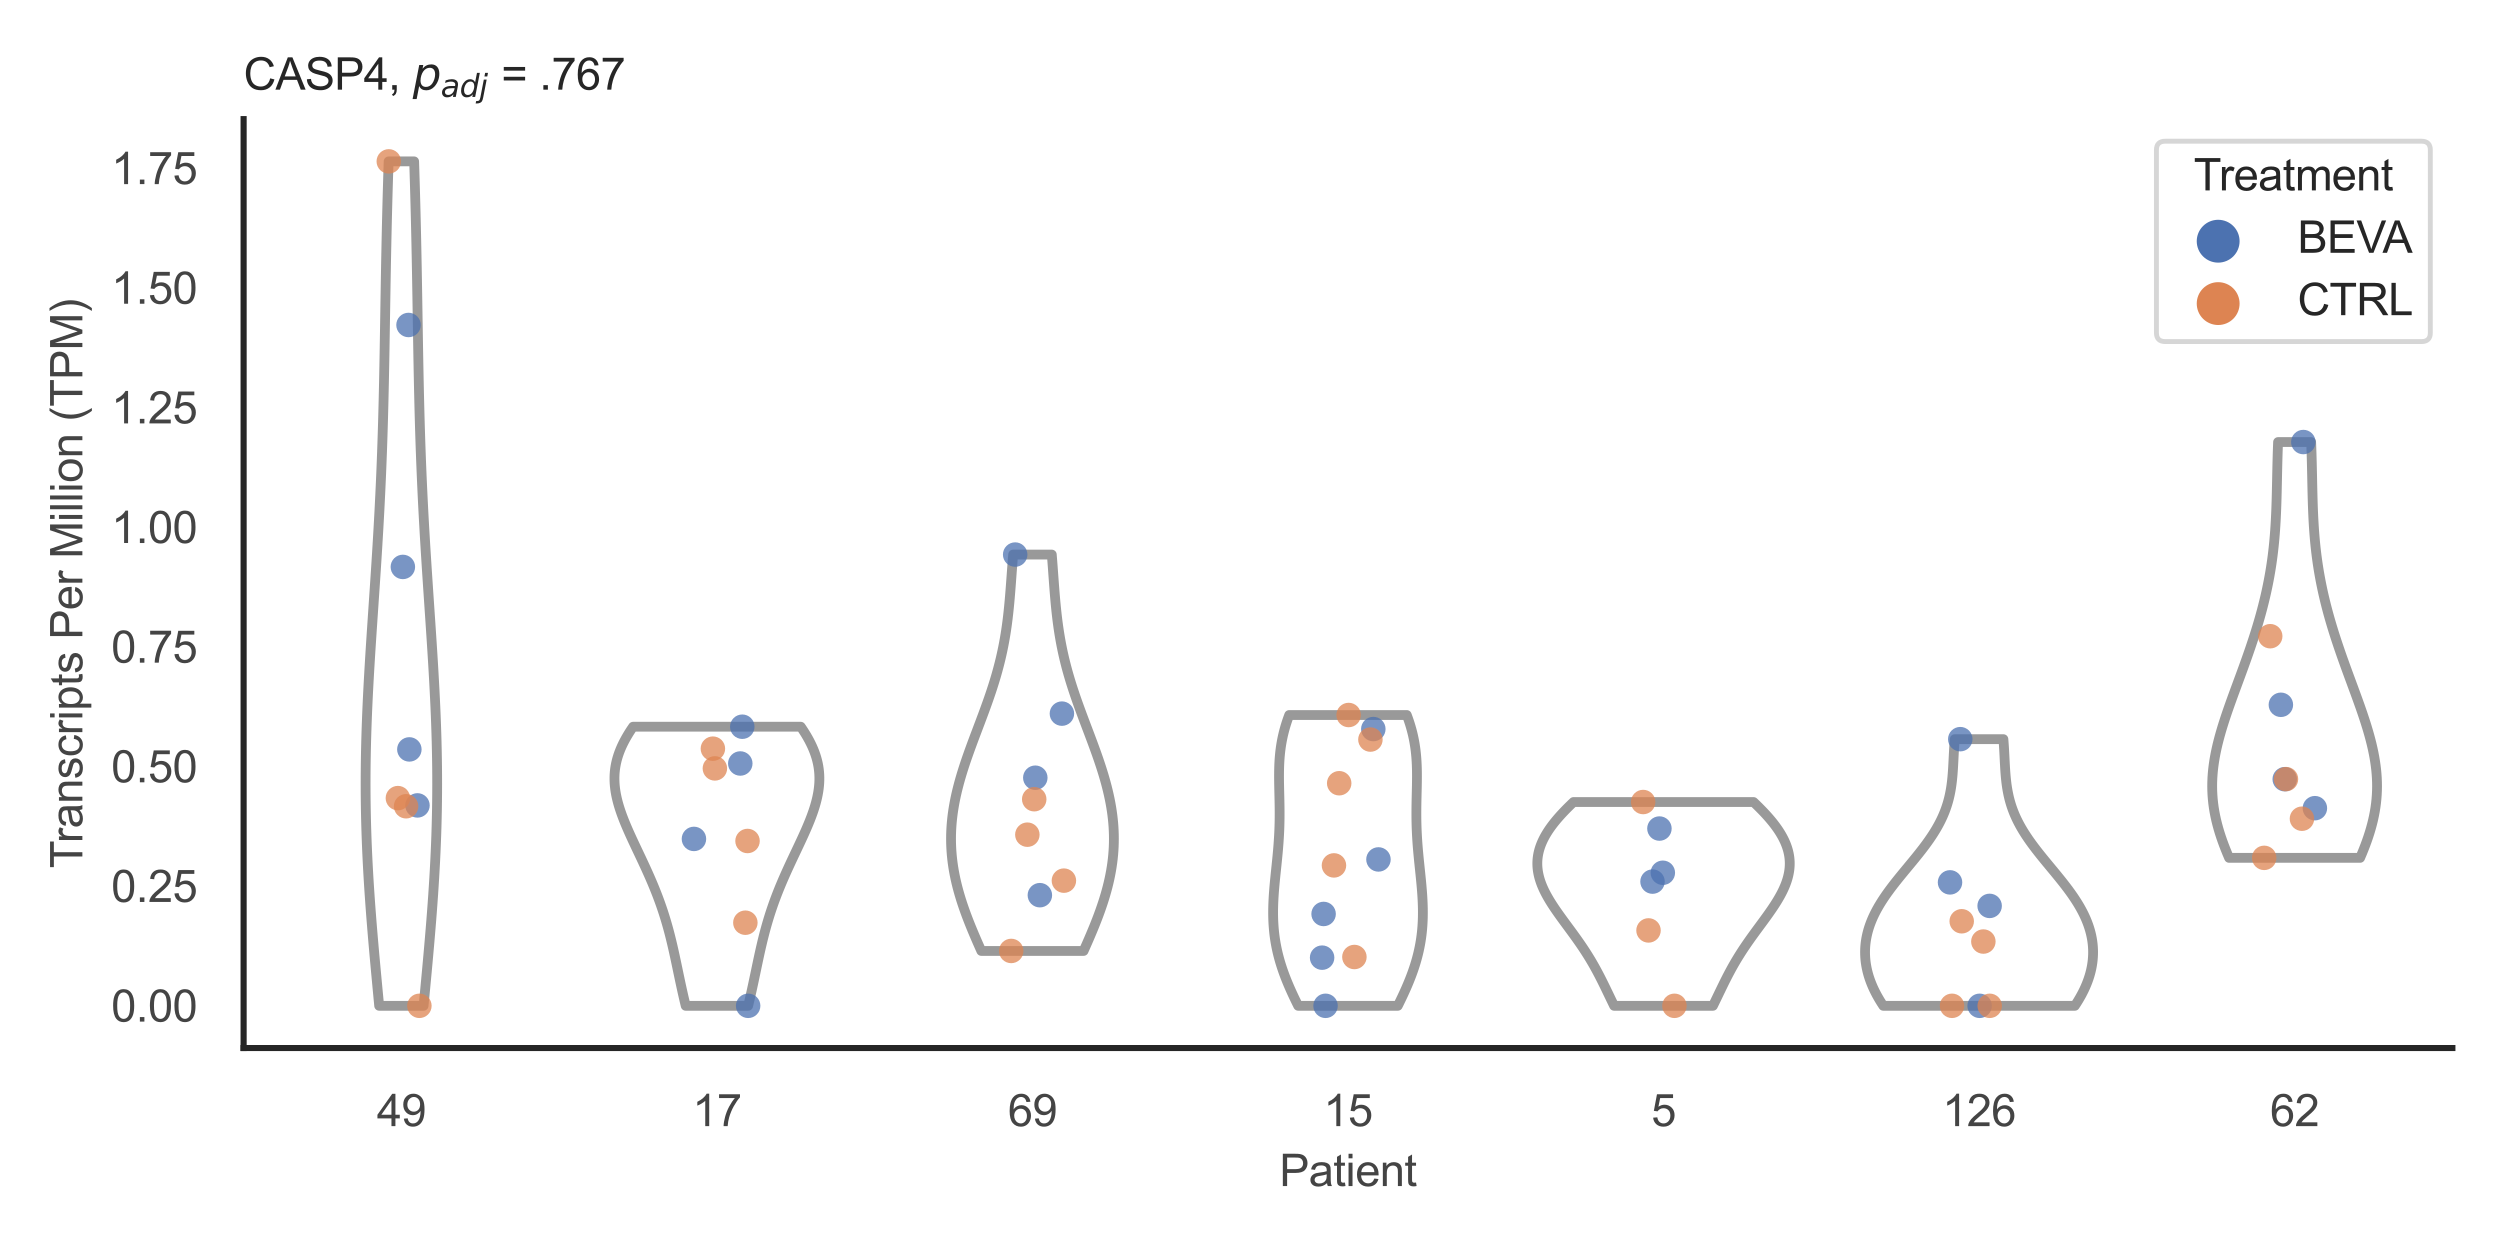 <?xml version="1.0" encoding="utf-8" standalone="no"?>
<!DOCTYPE svg PUBLIC "-//W3C//DTD SVG 1.1//EN"
  "http://www.w3.org/Graphics/SVG/1.1/DTD/svg11.dtd">
<svg xmlns:xlink="http://www.w3.org/1999/xlink" width="510.236pt" height="255.118pt" viewBox="0 0 510.236 255.118" xmlns="http://www.w3.org/2000/svg" version="1.1">
 <defs>
  <style type="text/css">*{stroke-linejoin: round; stroke-linecap: butt}</style>
 </defs>
 <g id="figure_1">
  <g id="patch_1">
   <path d="M 0 255.118 
L 510.236 255.118 
L 510.236 0 
L 0 0 
z
" style="fill: #ffffff"/>
  </g>
  <g id="axes_1">
   <g id="patch_2">
    <path d="M 49.72 213.898 
L 500.516 213.898 
L 500.516 24.32 
L 49.72 24.32 
z
" style="fill: #ffffff"/>
   </g>
   <g id="matplotlib.axis_1">
    <g id="xtick_1">
     <g id="text_1">
      <!-- 49 -->
      <g style="fill: #444444" transform="translate(76.915 229.84)scale(0.09 -0.09)">
       <defs>
        <path id="ArialMT-34" d="M 2069 0 
L 2069 1097 
L 81 1097 
L 81 1613 
L 2172 4581 
L 2631 4581 
L 2631 1613 
L 3250 1613 
L 3250 1097 
L 2631 1097 
L 2631 0 
L 2069 0 
z
M 2069 1613 
L 2069 3678 
L 634 1613 
L 2069 1613 
z
" transform="scale(0.016)"/>
        <path id="ArialMT-39" d="M 350 1059 
L 891 1109 
Q 959 728 1153 556 
Q 1347 384 1650 384 
Q 1909 384 2104 503 
Q 2300 622 2425 820 
Q 2550 1019 2634 1356 
Q 2719 1694 2719 2044 
Q 2719 2081 2716 2156 
Q 2547 1888 2255 1720 
Q 1963 1553 1622 1553 
Q 1053 1553 659 1965 
Q 266 2378 266 3053 
Q 266 3750 677 4175 
Q 1088 4600 1706 4600 
Q 2153 4600 2523 4359 
Q 2894 4119 3086 3673 
Q 3278 3228 3278 2384 
Q 3278 1506 3087 986 
Q 2897 466 2520 194 
Q 2144 -78 1638 -78 
Q 1100 -78 759 220 
Q 419 519 350 1059 
z
M 2653 3081 
Q 2653 3566 2395 3850 
Q 2138 4134 1775 4134 
Q 1400 4134 1122 3828 
Q 844 3522 844 3034 
Q 844 2597 1108 2323 
Q 1372 2050 1759 2050 
Q 2150 2050 2401 2323 
Q 2653 2597 2653 3081 
z
" transform="scale(0.016)"/>
       </defs>
       <use xlink:href="#ArialMT-34"/>
       <use xlink:href="#ArialMT-39" x="55.615"/>
      </g>
     </g>
    </g>
    <g id="xtick_2">
     <g id="text_2">
      <!-- 17 -->
      <g style="fill: #444444" transform="translate(141.314 229.84)scale(0.09 -0.09)">
       <defs>
        <path id="ArialMT-31" d="M 2384 0 
L 1822 0 
L 1822 3584 
Q 1619 3391 1289 3197 
Q 959 3003 697 2906 
L 697 3450 
Q 1169 3672 1522 3987 
Q 1875 4303 2022 4600 
L 2384 4600 
L 2384 0 
z
" transform="scale(0.016)"/>
        <path id="ArialMT-37" d="M 303 3981 
L 303 4522 
L 3269 4522 
L 3269 4084 
Q 2831 3619 2401 2847 
Q 1972 2075 1738 1259 
Q 1569 684 1522 0 
L 944 0 
Q 953 541 1156 1306 
Q 1359 2072 1739 2783 
Q 2119 3494 2547 3981 
L 303 3981 
z
" transform="scale(0.016)"/>
       </defs>
       <use xlink:href="#ArialMT-31"/>
       <use xlink:href="#ArialMT-37" x="55.615"/>
      </g>
     </g>
    </g>
    <g id="xtick_3">
     <g id="text_3">
      <!-- 69 -->
      <g style="fill: #444444" transform="translate(205.714 229.84)scale(0.09 -0.09)">
       <defs>
        <path id="ArialMT-36" d="M 3184 3459 
L 2625 3416 
Q 2550 3747 2413 3897 
Q 2184 4138 1850 4138 
Q 1581 4138 1378 3988 
Q 1113 3794 959 3422 
Q 806 3050 800 2363 
Q 1003 2672 1297 2822 
Q 1591 2972 1913 2972 
Q 2475 2972 2870 2558 
Q 3266 2144 3266 1488 
Q 3266 1056 3080 686 
Q 2894 316 2569 119 
Q 2244 -78 1831 -78 
Q 1128 -78 684 439 
Q 241 956 241 2144 
Q 241 3472 731 4075 
Q 1159 4600 1884 4600 
Q 2425 4600 2770 4297 
Q 3116 3994 3184 3459 
z
M 888 1484 
Q 888 1194 1011 928 
Q 1134 663 1356 523 
Q 1578 384 1822 384 
Q 2178 384 2434 671 
Q 2691 959 2691 1453 
Q 2691 1928 2437 2201 
Q 2184 2475 1800 2475 
Q 1419 2475 1153 2201 
Q 888 1928 888 1484 
z
" transform="scale(0.016)"/>
       </defs>
       <use xlink:href="#ArialMT-36"/>
       <use xlink:href="#ArialMT-39" x="55.615"/>
      </g>
     </g>
    </g>
    <g id="xtick_4">
     <g id="text_4">
      <!-- 15 -->
      <g style="fill: #444444" transform="translate(270.113 229.84)scale(0.09 -0.09)">
       <defs>
        <path id="ArialMT-35" d="M 266 1200 
L 856 1250 
Q 922 819 1161 601 
Q 1400 384 1738 384 
Q 2144 384 2425 690 
Q 2706 997 2706 1503 
Q 2706 1984 2436 2262 
Q 2166 2541 1728 2541 
Q 1456 2541 1237 2417 
Q 1019 2294 894 2097 
L 366 2166 
L 809 4519 
L 3088 4519 
L 3088 3981 
L 1259 3981 
L 1013 2750 
Q 1425 3038 1878 3038 
Q 2478 3038 2890 2622 
Q 3303 2206 3303 1553 
Q 3303 931 2941 478 
Q 2500 -78 1738 -78 
Q 1113 -78 717 272 
Q 322 622 266 1200 
z
" transform="scale(0.016)"/>
       </defs>
       <use xlink:href="#ArialMT-31"/>
       <use xlink:href="#ArialMT-35" x="55.615"/>
      </g>
     </g>
    </g>
    <g id="xtick_5">
     <g id="text_5">
      <!-- 5 -->
      <g style="fill: #444444" transform="translate(337.015 229.84)scale(0.09 -0.09)">
       <use xlink:href="#ArialMT-35"/>
      </g>
     </g>
    </g>
    <g id="xtick_6">
     <g id="text_6">
      <!-- 126 -->
      <g style="fill: #444444" transform="translate(396.41 229.84)scale(0.09 -0.09)">
       <defs>
        <path id="ArialMT-32" d="M 3222 541 
L 3222 0 
L 194 0 
Q 188 203 259 391 
Q 375 700 629 1000 
Q 884 1300 1366 1694 
Q 2113 2306 2375 2664 
Q 2638 3022 2638 3341 
Q 2638 3675 2398 3904 
Q 2159 4134 1775 4134 
Q 1369 4134 1125 3890 
Q 881 3647 878 3216 
L 300 3275 
Q 359 3922 746 4261 
Q 1134 4600 1788 4600 
Q 2447 4600 2831 4234 
Q 3216 3869 3216 3328 
Q 3216 3053 3103 2787 
Q 2991 2522 2730 2228 
Q 2469 1934 1863 1422 
Q 1356 997 1212 845 
Q 1069 694 975 541 
L 3222 541 
z
" transform="scale(0.016)"/>
       </defs>
       <use xlink:href="#ArialMT-31"/>
       <use xlink:href="#ArialMT-32" x="55.615"/>
       <use xlink:href="#ArialMT-36" x="111.23"/>
      </g>
     </g>
    </g>
    <g id="xtick_7">
     <g id="text_7">
      <!-- 62 -->
      <g style="fill: #444444" transform="translate(463.312 229.84)scale(0.09 -0.09)">
       <use xlink:href="#ArialMT-36"/>
       <use xlink:href="#ArialMT-32" x="55.615"/>
      </g>
     </g>
    </g>
    <g id="text_8">
     <!-- Patient -->
     <g style="fill: #444444" transform="translate(261.109 242.071)scale(0.09 -0.09)">
      <defs>
       <path id="ArialMT-50" d="M 494 0 
L 494 4581 
L 2222 4581 
Q 2678 4581 2919 4538 
Q 3256 4481 3484 4323 
Q 3713 4166 3852 3881 
Q 3991 3597 3991 3256 
Q 3991 2672 3619 2267 
Q 3247 1863 2275 1863 
L 1100 1863 
L 1100 0 
L 494 0 
z
M 1100 2403 
L 2284 2403 
Q 2872 2403 3119 2622 
Q 3366 2841 3366 3238 
Q 3366 3525 3220 3729 
Q 3075 3934 2838 4000 
Q 2684 4041 2272 4041 
L 1100 4041 
L 1100 2403 
z
" transform="scale(0.016)"/>
       <path id="ArialMT-61" d="M 2588 409 
Q 2275 144 1986 34 
Q 1697 -75 1366 -75 
Q 819 -75 525 192 
Q 231 459 231 875 
Q 231 1119 342 1320 
Q 453 1522 633 1644 
Q 813 1766 1038 1828 
Q 1203 1872 1538 1913 
Q 2219 1994 2541 2106 
Q 2544 2222 2544 2253 
Q 2544 2597 2384 2738 
Q 2169 2928 1744 2928 
Q 1347 2928 1158 2789 
Q 969 2650 878 2297 
L 328 2372 
Q 403 2725 575 2942 
Q 747 3159 1072 3276 
Q 1397 3394 1825 3394 
Q 2250 3394 2515 3294 
Q 2781 3194 2906 3042 
Q 3031 2891 3081 2659 
Q 3109 2516 3109 2141 
L 3109 1391 
Q 3109 606 3145 398 
Q 3181 191 3288 0 
L 2700 0 
Q 2613 175 2588 409 
z
M 2541 1666 
Q 2234 1541 1622 1453 
Q 1275 1403 1131 1340 
Q 988 1278 909 1158 
Q 831 1038 831 891 
Q 831 666 1001 516 
Q 1172 366 1500 366 
Q 1825 366 2078 508 
Q 2331 650 2450 897 
Q 2541 1088 2541 1459 
L 2541 1666 
z
" transform="scale(0.016)"/>
       <path id="ArialMT-74" d="M 1650 503 
L 1731 6 
Q 1494 -44 1306 -44 
Q 1000 -44 831 53 
Q 663 150 594 308 
Q 525 466 525 972 
L 525 2881 
L 113 2881 
L 113 3319 
L 525 3319 
L 525 4141 
L 1084 4478 
L 1084 3319 
L 1650 3319 
L 1650 2881 
L 1084 2881 
L 1084 941 
Q 1084 700 1114 631 
Q 1144 563 1211 522 
Q 1278 481 1403 481 
Q 1497 481 1650 503 
z
" transform="scale(0.016)"/>
       <path id="ArialMT-69" d="M 425 3934 
L 425 4581 
L 988 4581 
L 988 3934 
L 425 3934 
z
M 425 0 
L 425 3319 
L 988 3319 
L 988 0 
L 425 0 
z
" transform="scale(0.016)"/>
       <path id="ArialMT-65" d="M 2694 1069 
L 3275 997 
Q 3138 488 2766 206 
Q 2394 -75 1816 -75 
Q 1088 -75 661 373 
Q 234 822 234 1631 
Q 234 2469 665 2931 
Q 1097 3394 1784 3394 
Q 2450 3394 2872 2941 
Q 3294 2488 3294 1666 
Q 3294 1616 3291 1516 
L 816 1516 
Q 847 969 1125 678 
Q 1403 388 1819 388 
Q 2128 388 2347 550 
Q 2566 713 2694 1069 
z
M 847 1978 
L 2700 1978 
Q 2663 2397 2488 2606 
Q 2219 2931 1791 2931 
Q 1403 2931 1139 2672 
Q 875 2413 847 1978 
z
" transform="scale(0.016)"/>
       <path id="ArialMT-6e" d="M 422 0 
L 422 3319 
L 928 3319 
L 928 2847 
Q 1294 3394 1984 3394 
Q 2284 3394 2536 3286 
Q 2788 3178 2913 3003 
Q 3038 2828 3088 2588 
Q 3119 2431 3119 2041 
L 3119 0 
L 2556 0 
L 2556 2019 
Q 2556 2363 2490 2533 
Q 2425 2703 2258 2804 
Q 2091 2906 1866 2906 
Q 1506 2906 1245 2678 
Q 984 2450 984 1813 
L 984 0 
L 422 0 
z
" transform="scale(0.016)"/>
      </defs>
      <use xlink:href="#ArialMT-50"/>
      <use xlink:href="#ArialMT-61" x="66.699"/>
      <use xlink:href="#ArialMT-74" x="122.314"/>
      <use xlink:href="#ArialMT-69" x="150.098"/>
      <use xlink:href="#ArialMT-65" x="172.314"/>
      <use xlink:href="#ArialMT-6e" x="227.93"/>
      <use xlink:href="#ArialMT-74" x="283.545"/>
     </g>
    </g>
   </g>
   <g id="matplotlib.axis_2">
    <g id="ytick_1">
     <g id="text_9">
      <!-- 0.00 -->
      <g style="fill: #444444" transform="translate(22.705 208.502)scale(0.09 -0.09)">
       <defs>
        <path id="ArialMT-30" d="M 266 2259 
Q 266 3072 433 3567 
Q 600 4063 929 4331 
Q 1259 4600 1759 4600 
Q 2128 4600 2406 4451 
Q 2684 4303 2865 4023 
Q 3047 3744 3150 3342 
Q 3253 2941 3253 2259 
Q 3253 1453 3087 958 
Q 2922 463 2592 192 
Q 2263 -78 1759 -78 
Q 1097 -78 719 397 
Q 266 969 266 2259 
z
M 844 2259 
Q 844 1131 1108 757 
Q 1372 384 1759 384 
Q 2147 384 2411 759 
Q 2675 1134 2675 2259 
Q 2675 3391 2411 3762 
Q 2147 4134 1753 4134 
Q 1366 4134 1134 3806 
Q 844 3388 844 2259 
z
" transform="scale(0.016)"/>
        <path id="ArialMT-2e" d="M 581 0 
L 581 641 
L 1222 641 
L 1222 0 
L 581 0 
z
" transform="scale(0.016)"/>
       </defs>
       <use xlink:href="#ArialMT-30"/>
       <use xlink:href="#ArialMT-2e" x="55.615"/>
       <use xlink:href="#ArialMT-30" x="83.398"/>
       <use xlink:href="#ArialMT-30" x="139.014"/>
      </g>
     </g>
    </g>
    <g id="ytick_2">
     <g id="text_10">
      <!-- 0.25 -->
      <g style="fill: #444444" transform="translate(22.705 184.084)scale(0.09 -0.09)">
       <use xlink:href="#ArialMT-30"/>
       <use xlink:href="#ArialMT-2e" x="55.615"/>
       <use xlink:href="#ArialMT-32" x="83.398"/>
       <use xlink:href="#ArialMT-35" x="139.014"/>
      </g>
     </g>
    </g>
    <g id="ytick_3">
     <g id="text_11">
      <!-- 0.50 -->
      <g style="fill: #444444" transform="translate(22.705 159.665)scale(0.09 -0.09)">
       <use xlink:href="#ArialMT-30"/>
       <use xlink:href="#ArialMT-2e" x="55.615"/>
       <use xlink:href="#ArialMT-35" x="83.398"/>
       <use xlink:href="#ArialMT-30" x="139.014"/>
      </g>
     </g>
    </g>
    <g id="ytick_4">
     <g id="text_12">
      <!-- 0.75 -->
      <g style="fill: #444444" transform="translate(22.705 135.247)scale(0.09 -0.09)">
       <use xlink:href="#ArialMT-30"/>
       <use xlink:href="#ArialMT-2e" x="55.615"/>
       <use xlink:href="#ArialMT-37" x="83.398"/>
       <use xlink:href="#ArialMT-35" x="139.014"/>
      </g>
     </g>
    </g>
    <g id="ytick_5">
     <g id="text_13">
      <!-- 1.00 -->
      <g style="fill: #444444" transform="translate(22.705 110.829)scale(0.09 -0.09)">
       <use xlink:href="#ArialMT-31"/>
       <use xlink:href="#ArialMT-2e" x="55.615"/>
       <use xlink:href="#ArialMT-30" x="83.398"/>
       <use xlink:href="#ArialMT-30" x="139.014"/>
      </g>
     </g>
    </g>
    <g id="ytick_6">
     <g id="text_14">
      <!-- 1.25 -->
      <g style="fill: #444444" transform="translate(22.705 86.41)scale(0.09 -0.09)">
       <use xlink:href="#ArialMT-31"/>
       <use xlink:href="#ArialMT-2e" x="55.615"/>
       <use xlink:href="#ArialMT-32" x="83.398"/>
       <use xlink:href="#ArialMT-35" x="139.014"/>
      </g>
     </g>
    </g>
    <g id="ytick_7">
     <g id="text_15">
      <!-- 1.50 -->
      <g style="fill: #444444" transform="translate(22.705 61.992)scale(0.09 -0.09)">
       <use xlink:href="#ArialMT-31"/>
       <use xlink:href="#ArialMT-2e" x="55.615"/>
       <use xlink:href="#ArialMT-35" x="83.398"/>
       <use xlink:href="#ArialMT-30" x="139.014"/>
      </g>
     </g>
    </g>
    <g id="ytick_8">
     <g id="text_16">
      <!-- 1.75 -->
      <g style="fill: #444444" transform="translate(22.705 37.574)scale(0.09 -0.09)">
       <use xlink:href="#ArialMT-31"/>
       <use xlink:href="#ArialMT-2e" x="55.615"/>
       <use xlink:href="#ArialMT-37" x="83.398"/>
       <use xlink:href="#ArialMT-35" x="139.014"/>
      </g>
     </g>
    </g>
    <g id="text_17">
     <!-- Transcripts Per Million (TPM) -->
     <g style="fill: #444444" transform="translate(16.811 177.194)rotate(-90)scale(0.09 -0.09)">
      <defs>
       <path id="ArialMT-54" d="M 1659 0 
L 1659 4041 
L 150 4041 
L 150 4581 
L 3781 4581 
L 3781 4041 
L 2266 4041 
L 2266 0 
L 1659 0 
z
" transform="scale(0.016)"/>
       <path id="ArialMT-72" d="M 416 0 
L 416 3319 
L 922 3319 
L 922 2816 
Q 1116 3169 1280 3281 
Q 1444 3394 1641 3394 
Q 1925 3394 2219 3213 
L 2025 2691 
Q 1819 2813 1613 2813 
Q 1428 2813 1281 2702 
Q 1134 2591 1072 2394 
Q 978 2094 978 1738 
L 978 0 
L 416 0 
z
" transform="scale(0.016)"/>
       <path id="ArialMT-73" d="M 197 991 
L 753 1078 
Q 800 744 1014 566 
Q 1228 388 1613 388 
Q 2000 388 2187 545 
Q 2375 703 2375 916 
Q 2375 1106 2209 1216 
Q 2094 1291 1634 1406 
Q 1016 1563 777 1677 
Q 538 1791 414 1992 
Q 291 2194 291 2438 
Q 291 2659 392 2848 
Q 494 3038 669 3163 
Q 800 3259 1026 3326 
Q 1253 3394 1513 3394 
Q 1903 3394 2198 3281 
Q 2494 3169 2634 2976 
Q 2775 2784 2828 2463 
L 2278 2388 
Q 2241 2644 2061 2787 
Q 1881 2931 1553 2931 
Q 1166 2931 1000 2803 
Q 834 2675 834 2503 
Q 834 2394 903 2306 
Q 972 2216 1119 2156 
Q 1203 2125 1616 2013 
Q 2213 1853 2448 1751 
Q 2684 1650 2818 1456 
Q 2953 1263 2953 975 
Q 2953 694 2789 445 
Q 2625 197 2315 61 
Q 2006 -75 1616 -75 
Q 969 -75 630 194 
Q 291 463 197 991 
z
" transform="scale(0.016)"/>
       <path id="ArialMT-63" d="M 2588 1216 
L 3141 1144 
Q 3050 572 2676 248 
Q 2303 -75 1759 -75 
Q 1078 -75 664 370 
Q 250 816 250 1647 
Q 250 2184 428 2587 
Q 606 2991 970 3192 
Q 1334 3394 1763 3394 
Q 2303 3394 2647 3120 
Q 2991 2847 3088 2344 
L 2541 2259 
Q 2463 2594 2264 2762 
Q 2066 2931 1784 2931 
Q 1359 2931 1093 2626 
Q 828 2322 828 1663 
Q 828 994 1084 691 
Q 1341 388 1753 388 
Q 2084 388 2306 591 
Q 2528 794 2588 1216 
z
" transform="scale(0.016)"/>
       <path id="ArialMT-70" d="M 422 -1272 
L 422 3319 
L 934 3319 
L 934 2888 
Q 1116 3141 1344 3267 
Q 1572 3394 1897 3394 
Q 2322 3394 2647 3175 
Q 2972 2956 3137 2557 
Q 3303 2159 3303 1684 
Q 3303 1175 3120 767 
Q 2938 359 2589 142 
Q 2241 -75 1856 -75 
Q 1575 -75 1351 44 
Q 1128 163 984 344 
L 984 -1272 
L 422 -1272 
z
M 931 1641 
Q 931 1000 1190 694 
Q 1450 388 1819 388 
Q 2194 388 2461 705 
Q 2728 1022 2728 1688 
Q 2728 2322 2467 2637 
Q 2206 2953 1844 2953 
Q 1484 2953 1207 2617 
Q 931 2281 931 1641 
z
" transform="scale(0.016)"/>
       <path id="ArialMT-20" transform="scale(0.016)"/>
       <path id="ArialMT-4d" d="M 475 0 
L 475 4581 
L 1388 4581 
L 2472 1338 
Q 2622 884 2691 659 
Q 2769 909 2934 1394 
L 4031 4581 
L 4847 4581 
L 4847 0 
L 4263 0 
L 4263 3834 
L 2931 0 
L 2384 0 
L 1059 3900 
L 1059 0 
L 475 0 
z
" transform="scale(0.016)"/>
       <path id="ArialMT-6c" d="M 409 0 
L 409 4581 
L 972 4581 
L 972 0 
L 409 0 
z
" transform="scale(0.016)"/>
       <path id="ArialMT-6f" d="M 213 1659 
Q 213 2581 725 3025 
Q 1153 3394 1769 3394 
Q 2453 3394 2887 2945 
Q 3322 2497 3322 1706 
Q 3322 1066 3130 698 
Q 2938 331 2570 128 
Q 2203 -75 1769 -75 
Q 1072 -75 642 372 
Q 213 819 213 1659 
z
M 791 1659 
Q 791 1022 1069 705 
Q 1347 388 1769 388 
Q 2188 388 2466 706 
Q 2744 1025 2744 1678 
Q 2744 2294 2464 2611 
Q 2184 2928 1769 2928 
Q 1347 2928 1069 2612 
Q 791 2297 791 1659 
z
" transform="scale(0.016)"/>
       <path id="ArialMT-28" d="M 1497 -1347 
Q 1031 -759 709 28 
Q 388 816 388 1659 
Q 388 2403 628 3084 
Q 909 3875 1497 4659 
L 1900 4659 
Q 1522 4009 1400 3731 
Q 1209 3300 1100 2831 
Q 966 2247 966 1656 
Q 966 153 1900 -1347 
L 1497 -1347 
z
" transform="scale(0.016)"/>
       <path id="ArialMT-29" d="M 791 -1347 
L 388 -1347 
Q 1322 153 1322 1656 
Q 1322 2244 1188 2822 
Q 1081 3291 891 3722 
Q 769 4003 388 4659 
L 791 4659 
Q 1378 3875 1659 3084 
Q 1900 2403 1900 1659 
Q 1900 816 1576 28 
Q 1253 -759 791 -1347 
z
" transform="scale(0.016)"/>
      </defs>
      <use xlink:href="#ArialMT-54"/>
      <use xlink:href="#ArialMT-72" x="57.334"/>
      <use xlink:href="#ArialMT-61" x="90.635"/>
      <use xlink:href="#ArialMT-6e" x="146.25"/>
      <use xlink:href="#ArialMT-73" x="201.865"/>
      <use xlink:href="#ArialMT-63" x="251.865"/>
      <use xlink:href="#ArialMT-72" x="301.865"/>
      <use xlink:href="#ArialMT-69" x="335.166"/>
      <use xlink:href="#ArialMT-70" x="357.383"/>
      <use xlink:href="#ArialMT-74" x="412.998"/>
      <use xlink:href="#ArialMT-73" x="440.781"/>
      <use xlink:href="#ArialMT-20" x="490.781"/>
      <use xlink:href="#ArialMT-50" x="518.564"/>
      <use xlink:href="#ArialMT-65" x="585.264"/>
      <use xlink:href="#ArialMT-72" x="640.879"/>
      <use xlink:href="#ArialMT-20" x="674.18"/>
      <use xlink:href="#ArialMT-4d" x="701.963"/>
      <use xlink:href="#ArialMT-69" x="785.264"/>
      <use xlink:href="#ArialMT-6c" x="807.48"/>
      <use xlink:href="#ArialMT-6c" x="829.697"/>
      <use xlink:href="#ArialMT-69" x="851.914"/>
      <use xlink:href="#ArialMT-6f" x="874.131"/>
      <use xlink:href="#ArialMT-6e" x="929.746"/>
      <use xlink:href="#ArialMT-20" x="985.361"/>
      <use xlink:href="#ArialMT-28" x="1013.145"/>
      <use xlink:href="#ArialMT-54" x="1046.445"/>
      <use xlink:href="#ArialMT-50" x="1107.529"/>
      <use xlink:href="#ArialMT-4d" x="1174.229"/>
      <use xlink:href="#ArialMT-29" x="1257.529"/>
     </g>
    </g>
   </g>
   <g id="PolyCollection_1">
    <defs>
     <path id="m61585ff0ba" d="M 86.451 -49.837 
L 77.388 -49.837 
L 77.222 -51.578 
L 77.057 -53.319 
L 76.893 -55.06 
L 76.731 -56.801 
L 76.571 -58.541 
L 76.413 -60.282 
L 76.259 -62.023 
L 76.109 -63.764 
L 75.963 -65.505 
L 75.823 -67.246 
L 75.687 -68.986 
L 75.558 -70.727 
L 75.436 -72.468 
L 75.32 -74.209 
L 75.212 -75.95 
L 75.112 -77.691 
L 75.02 -79.432 
L 74.937 -81.172 
L 74.863 -82.913 
L 74.799 -84.654 
L 74.743 -86.395 
L 74.698 -88.136 
L 74.663 -89.877 
L 74.637 -91.617 
L 74.621 -93.358 
L 74.616 -95.099 
L 74.62 -96.84 
L 74.634 -98.581 
L 74.657 -100.322 
L 74.69 -102.063 
L 74.732 -103.803 
L 74.782 -105.544 
L 74.841 -107.285 
L 74.907 -109.026 
L 74.981 -110.767 
L 75.061 -112.508 
L 75.148 -114.248 
L 75.241 -115.989 
L 75.339 -117.73 
L 75.442 -119.471 
L 75.548 -121.212 
L 75.658 -122.953 
L 75.771 -124.694 
L 75.886 -126.434 
L 76.003 -128.175 
L 76.12 -129.916 
L 76.238 -131.657 
L 76.356 -133.398 
L 76.474 -135.139 
L 76.59 -136.879 
L 76.705 -138.62 
L 76.817 -140.361 
L 76.928 -142.102 
L 77.035 -143.843 
L 77.139 -145.584 
L 77.241 -147.325 
L 77.338 -149.065 
L 77.432 -150.806 
L 77.521 -152.547 
L 77.607 -154.288 
L 77.688 -156.029 
L 77.766 -157.77 
L 77.839 -159.51 
L 77.907 -161.251 
L 77.972 -162.992 
L 78.033 -164.733 
L 78.09 -166.474 
L 78.143 -168.215 
L 78.193 -169.956 
L 78.239 -171.696 
L 78.283 -173.437 
L 78.323 -175.178 
L 78.361 -176.919 
L 78.397 -178.66 
L 78.431 -180.401 
L 78.463 -182.141 
L 78.494 -183.882 
L 78.523 -185.623 
L 78.552 -187.364 
L 78.58 -189.105 
L 78.608 -190.846 
L 78.636 -192.587 
L 78.665 -194.327 
L 78.694 -196.068 
L 78.723 -197.809 
L 78.754 -199.55 
L 78.786 -201.291 
L 78.82 -203.032 
L 78.855 -204.772 
L 78.892 -206.513 
L 78.931 -208.254 
L 78.971 -209.995 
L 79.014 -211.736 
L 79.059 -213.477 
L 79.106 -215.218 
L 79.156 -216.958 
L 79.207 -218.699 
L 79.261 -220.44 
L 79.316 -222.181 
L 84.523 -222.181 
L 84.523 -222.181 
L 84.579 -220.44 
L 84.632 -218.699 
L 84.684 -216.958 
L 84.733 -215.218 
L 84.78 -213.477 
L 84.825 -211.736 
L 84.868 -209.995 
L 84.909 -208.254 
L 84.948 -206.513 
L 84.984 -204.772 
L 85.02 -203.032 
L 85.053 -201.291 
L 85.085 -199.55 
L 85.116 -197.809 
L 85.146 -196.068 
L 85.175 -194.327 
L 85.203 -192.587 
L 85.231 -190.846 
L 85.259 -189.105 
L 85.288 -187.364 
L 85.316 -185.623 
L 85.346 -183.882 
L 85.376 -182.141 
L 85.409 -180.401 
L 85.442 -178.66 
L 85.478 -176.919 
L 85.516 -175.178 
L 85.557 -173.437 
L 85.6 -171.696 
L 85.646 -169.956 
L 85.696 -168.215 
L 85.749 -166.474 
L 85.806 -164.733 
L 85.867 -162.992 
L 85.932 -161.251 
L 86.001 -159.51 
L 86.074 -157.77 
L 86.151 -156.029 
L 86.233 -154.288 
L 86.318 -152.547 
L 86.408 -150.806 
L 86.502 -149.065 
L 86.599 -147.325 
L 86.7 -145.584 
L 86.804 -143.843 
L 86.912 -142.102 
L 87.022 -140.361 
L 87.135 -138.62 
L 87.25 -136.879 
L 87.366 -135.139 
L 87.483 -133.398 
L 87.601 -131.657 
L 87.719 -129.916 
L 87.837 -128.175 
L 87.953 -126.434 
L 88.068 -124.694 
L 88.181 -122.953 
L 88.291 -121.212 
L 88.398 -119.471 
L 88.5 -117.73 
L 88.598 -115.989 
L 88.691 -114.248 
L 88.778 -112.508 
L 88.859 -110.767 
L 88.933 -109.026 
L 88.999 -107.285 
L 89.057 -105.544 
L 89.108 -103.803 
L 89.149 -102.063 
L 89.182 -100.322 
L 89.206 -98.581 
L 89.22 -96.84 
L 89.224 -95.099 
L 89.218 -93.358 
L 89.202 -91.617 
L 89.177 -89.877 
L 89.141 -88.136 
L 89.096 -86.395 
L 89.041 -84.654 
L 88.976 -82.913 
L 88.902 -81.172 
L 88.819 -79.432 
L 88.727 -77.691 
L 88.627 -75.95 
L 88.519 -74.209 
L 88.404 -72.468 
L 88.281 -70.727 
L 88.152 -68.986 
L 88.017 -67.246 
L 87.876 -65.505 
L 87.73 -63.764 
L 87.58 -62.023 
L 87.426 -60.282 
L 87.269 -58.541 
L 87.109 -56.801 
L 86.946 -55.06 
L 86.782 -53.319 
L 86.617 -51.578 
L 86.451 -49.837 
z
" style="stroke: #999999; stroke-width: 2"/>
    </defs>
    <g clip-path="url(#p166ace8cfe)">
     <use xlink:href="#m61585ff0ba" x="0" y="255.118" style="fill: #ffffff; stroke: #999999; stroke-width: 2"/>
    </g>
   </g>
   <g id="PolyCollection_2">
    <defs>
     <path id="med521d0f62" d="M 152.692 -49.837 
L 139.947 -49.837 
L 139.809 -50.413 
L 139.673 -50.988 
L 139.539 -51.563 
L 139.407 -52.139 
L 139.278 -52.714 
L 139.15 -53.289 
L 139.024 -53.865 
L 138.9 -54.44 
L 138.777 -55.016 
L 138.655 -55.591 
L 138.534 -56.166 
L 138.413 -56.742 
L 138.293 -57.317 
L 138.172 -57.892 
L 138.051 -58.468 
L 137.929 -59.043 
L 137.805 -59.619 
L 137.681 -60.194 
L 137.554 -60.769 
L 137.425 -61.345 
L 137.293 -61.92 
L 137.159 -62.495 
L 137.021 -63.071 
L 136.88 -63.646 
L 136.735 -64.222 
L 136.586 -64.797 
L 136.432 -65.372 
L 136.274 -65.948 
L 136.111 -66.523 
L 135.943 -67.098 
L 135.77 -67.674 
L 135.591 -68.249 
L 135.407 -68.825 
L 135.218 -69.4 
L 135.023 -69.975 
L 134.822 -70.551 
L 134.616 -71.126 
L 134.404 -71.701 
L 134.187 -72.277 
L 133.964 -72.852 
L 133.736 -73.428 
L 133.503 -74.003 
L 133.265 -74.578 
L 133.022 -75.154 
L 132.774 -75.729 
L 132.523 -76.304 
L 132.267 -76.88 
L 132.008 -77.455 
L 131.746 -78.031 
L 131.48 -78.606 
L 131.213 -79.181 
L 130.943 -79.757 
L 130.672 -80.332 
L 130.4 -80.907 
L 130.127 -81.483 
L 129.855 -82.058 
L 129.584 -82.634 
L 129.314 -83.209 
L 129.046 -83.784 
L 128.781 -84.36 
L 128.52 -84.935 
L 128.263 -85.51 
L 128.012 -86.086 
L 127.766 -86.661 
L 127.528 -87.237 
L 127.297 -87.812 
L 127.075 -88.387 
L 126.862 -88.963 
L 126.661 -89.538 
L 126.47 -90.113 
L 126.293 -90.689 
L 126.128 -91.264 
L 125.979 -91.84 
L 125.844 -92.415 
L 125.726 -92.99 
L 125.625 -93.566 
L 125.543 -94.141 
L 125.479 -94.716 
L 125.434 -95.292 
L 125.411 -95.867 
L 125.408 -96.443 
L 125.427 -97.018 
L 125.468 -97.593 
L 125.532 -98.169 
L 125.619 -98.744 
L 125.73 -99.319 
L 125.863 -99.895 
L 126.021 -100.47 
L 126.201 -101.046 
L 126.405 -101.621 
L 126.632 -102.196 
L 126.882 -102.772 
L 127.154 -103.347 
L 127.447 -103.922 
L 127.762 -104.498 
L 128.096 -105.073 
L 128.449 -105.649 
L 128.821 -106.224 
L 129.209 -106.799 
L 163.429 -106.799 
L 163.429 -106.799 
L 163.818 -106.224 
L 164.189 -105.649 
L 164.543 -105.073 
L 164.877 -104.498 
L 165.191 -103.922 
L 165.484 -103.347 
L 165.756 -102.772 
L 166.006 -102.196 
L 166.233 -101.621 
L 166.437 -101.046 
L 166.618 -100.47 
L 166.775 -99.895 
L 166.909 -99.319 
L 167.019 -98.744 
L 167.106 -98.169 
L 167.17 -97.593 
L 167.211 -97.018 
L 167.23 -96.443 
L 167.228 -95.867 
L 167.204 -95.292 
L 167.16 -94.716 
L 167.096 -94.141 
L 167.013 -93.566 
L 166.912 -92.99 
L 166.794 -92.415 
L 166.66 -91.84 
L 166.51 -91.264 
L 166.346 -90.689 
L 166.168 -90.113 
L 165.978 -89.538 
L 165.776 -88.963 
L 165.564 -88.387 
L 165.342 -87.812 
L 165.111 -87.237 
L 164.872 -86.661 
L 164.627 -86.086 
L 164.375 -85.51 
L 164.118 -84.935 
L 163.857 -84.36 
L 163.592 -83.784 
L 163.324 -83.209 
L 163.055 -82.634 
L 162.783 -82.058 
L 162.511 -81.483 
L 162.238 -80.907 
L 161.966 -80.332 
L 161.695 -79.757 
L 161.426 -79.181 
L 161.158 -78.606 
L 160.893 -78.031 
L 160.63 -77.455 
L 160.371 -76.88 
L 160.116 -76.304 
L 159.864 -75.729 
L 159.617 -75.154 
L 159.374 -74.578 
L 159.135 -74.003 
L 158.902 -73.428 
L 158.674 -72.852 
L 158.452 -72.277 
L 158.234 -71.701 
L 158.022 -71.126 
L 157.816 -70.551 
L 157.616 -69.975 
L 157.421 -69.4 
L 157.231 -68.825 
L 157.047 -68.249 
L 156.869 -67.674 
L 156.696 -67.098 
L 156.528 -66.523 
L 156.365 -65.948 
L 156.206 -65.372 
L 156.053 -64.797 
L 155.904 -64.222 
L 155.759 -63.646 
L 155.617 -63.071 
L 155.48 -62.495 
L 155.345 -61.92 
L 155.214 -61.345 
L 155.085 -60.769 
L 154.958 -60.194 
L 154.833 -59.619 
L 154.71 -59.043 
L 154.588 -58.468 
L 154.466 -57.892 
L 154.346 -57.317 
L 154.225 -56.742 
L 154.104 -56.166 
L 153.983 -55.591 
L 153.861 -55.016 
L 153.738 -54.44 
L 153.614 -53.865 
L 153.488 -53.289 
L 153.361 -52.714 
L 153.231 -52.139 
L 153.1 -51.563 
L 152.966 -50.988 
L 152.83 -50.413 
L 152.692 -49.837 
z
" style="stroke: #999999; stroke-width: 2"/>
    </defs>
    <g clip-path="url(#p166ace8cfe)">
     <use xlink:href="#med521d0f62" x="0" y="255.118" style="fill: #ffffff; stroke: #999999; stroke-width: 2"/>
    </g>
   </g>
   <g id="PolyCollection_3">
    <defs>
     <path id="m4504227d92" d="M 221.155 -61.035 
L 200.282 -61.035 
L 199.918 -61.852 
L 199.558 -62.669 
L 199.202 -63.486 
L 198.851 -64.304 
L 198.507 -65.121 
L 198.171 -65.938 
L 197.842 -66.755 
L 197.523 -67.572 
L 197.213 -68.389 
L 196.915 -69.206 
L 196.628 -70.024 
L 196.353 -70.841 
L 196.092 -71.658 
L 195.845 -72.475 
L 195.612 -73.292 
L 195.394 -74.109 
L 195.191 -74.926 
L 195.005 -75.744 
L 194.835 -76.561 
L 194.682 -77.378 
L 194.547 -78.195 
L 194.429 -79.012 
L 194.329 -79.829 
L 194.246 -80.647 
L 194.182 -81.464 
L 194.137 -82.281 
L 194.109 -83.098 
L 194.1 -83.915 
L 194.108 -84.732 
L 194.135 -85.549 
L 194.18 -86.367 
L 194.242 -87.184 
L 194.322 -88.001 
L 194.418 -88.818 
L 194.532 -89.635 
L 194.662 -90.452 
L 194.807 -91.269 
L 194.968 -92.087 
L 195.144 -92.904 
L 195.334 -93.721 
L 195.538 -94.538 
L 195.754 -95.355 
L 195.983 -96.172 
L 196.223 -96.989 
L 196.474 -97.807 
L 196.734 -98.624 
L 197.004 -99.441 
L 197.282 -100.258 
L 197.567 -101.075 
L 197.858 -101.892 
L 198.155 -102.71 
L 198.456 -103.527 
L 198.761 -104.344 
L 199.068 -105.161 
L 199.377 -105.978 
L 199.686 -106.795 
L 199.995 -107.612 
L 200.303 -108.43 
L 200.608 -109.247 
L 200.911 -110.064 
L 201.209 -110.881 
L 201.502 -111.698 
L 201.79 -112.515 
L 202.071 -113.332 
L 202.346 -114.15 
L 202.612 -114.967 
L 202.87 -115.784 
L 203.12 -116.601 
L 203.36 -117.418 
L 203.59 -118.235 
L 203.81 -119.052 
L 204.021 -119.87 
L 204.22 -120.687 
L 204.409 -121.504 
L 204.588 -122.321 
L 204.756 -123.138 
L 204.914 -123.955 
L 205.062 -124.772 
L 205.201 -125.59 
L 205.33 -126.407 
L 205.45 -127.224 
L 205.561 -128.041 
L 205.665 -128.858 
L 205.761 -129.675 
L 205.85 -130.493 
L 205.934 -131.31 
L 206.012 -132.127 
L 206.085 -132.944 
L 206.154 -133.761 
L 206.22 -134.578 
L 206.283 -135.395 
L 206.345 -136.213 
L 206.405 -137.03 
L 206.465 -137.847 
L 206.524 -138.664 
L 206.585 -139.481 
L 206.646 -140.298 
L 206.709 -141.115 
L 206.774 -141.933 
L 214.664 -141.933 
L 214.664 -141.933 
L 214.728 -141.115 
L 214.791 -140.298 
L 214.853 -139.481 
L 214.913 -138.664 
L 214.972 -137.847 
L 215.032 -137.03 
L 215.092 -136.213 
L 215.154 -135.395 
L 215.217 -134.578 
L 215.283 -133.761 
L 215.352 -132.944 
L 215.426 -132.127 
L 215.504 -131.31 
L 215.587 -130.493 
L 215.677 -129.675 
L 215.773 -128.858 
L 215.876 -128.041 
L 215.988 -127.224 
L 216.108 -126.407 
L 216.237 -125.59 
L 216.375 -124.772 
L 216.523 -123.955 
L 216.681 -123.138 
L 216.849 -122.321 
L 217.028 -121.504 
L 217.217 -120.687 
L 217.417 -119.87 
L 217.627 -119.052 
L 217.847 -118.235 
L 218.078 -117.418 
L 218.318 -116.601 
L 218.567 -115.784 
L 218.825 -114.967 
L 219.092 -114.15 
L 219.366 -113.332 
L 219.647 -112.515 
L 219.935 -111.698 
L 220.228 -110.881 
L 220.527 -110.064 
L 220.829 -109.247 
L 221.134 -108.43 
L 221.442 -107.612 
L 221.751 -106.795 
L 222.06 -105.978 
L 222.369 -105.161 
L 222.676 -104.344 
L 222.981 -103.527 
L 223.282 -102.71 
L 223.579 -101.892 
L 223.87 -101.075 
L 224.156 -100.258 
L 224.433 -99.441 
L 224.703 -98.624 
L 224.964 -97.807 
L 225.215 -96.989 
L 225.455 -96.172 
L 225.683 -95.355 
L 225.9 -94.538 
L 226.103 -93.721 
L 226.293 -92.904 
L 226.469 -92.087 
L 226.63 -91.269 
L 226.776 -90.452 
L 226.905 -89.635 
L 227.019 -88.818 
L 227.116 -88.001 
L 227.195 -87.184 
L 227.258 -86.367 
L 227.302 -85.549 
L 227.329 -84.732 
L 227.338 -83.915 
L 227.328 -83.098 
L 227.301 -82.281 
L 227.255 -81.464 
L 227.191 -80.647 
L 227.109 -79.829 
L 227.008 -79.012 
L 226.89 -78.195 
L 226.755 -77.378 
L 226.602 -76.561 
L 226.432 -75.744 
L 226.246 -74.926 
L 226.044 -74.109 
L 225.826 -73.292 
L 225.593 -72.475 
L 225.345 -71.658 
L 225.084 -70.841 
L 224.809 -70.024 
L 224.522 -69.206 
L 224.224 -68.389 
L 223.915 -67.572 
L 223.595 -66.755 
L 223.267 -65.938 
L 222.93 -65.121 
L 222.586 -64.304 
L 222.235 -63.486 
L 221.88 -62.669 
L 221.519 -61.852 
L 221.155 -61.035 
z
" style="stroke: #999999; stroke-width: 2"/>
    </defs>
    <g clip-path="url(#p166ace8cfe)">
     <use xlink:href="#m4504227d92" x="0" y="255.118" style="fill: #ffffff; stroke: #999999; stroke-width: 2"/>
    </g>
   </g>
   <g id="PolyCollection_4">
    <defs>
     <path id="m27022bb94e" d="M 285.282 -49.837 
L 264.954 -49.837 
L 264.657 -50.437 
L 264.365 -51.036 
L 264.078 -51.636 
L 263.797 -52.235 
L 263.523 -52.835 
L 263.255 -53.434 
L 262.996 -54.034 
L 262.744 -54.633 
L 262.501 -55.233 
L 262.267 -55.832 
L 262.043 -56.432 
L 261.829 -57.031 
L 261.625 -57.631 
L 261.432 -58.23 
L 261.249 -58.83 
L 261.078 -59.429 
L 260.918 -60.029 
L 260.769 -60.628 
L 260.632 -61.228 
L 260.506 -61.827 
L 260.391 -62.427 
L 260.288 -63.026 
L 260.196 -63.626 
L 260.115 -64.225 
L 260.045 -64.825 
L 259.986 -65.424 
L 259.937 -66.024 
L 259.898 -66.623 
L 259.869 -67.223 
L 259.849 -67.822 
L 259.838 -68.422 
L 259.836 -69.021 
L 259.841 -69.621 
L 259.855 -70.22 
L 259.875 -70.82 
L 259.903 -71.419 
L 259.936 -72.019 
L 259.974 -72.618 
L 260.018 -73.218 
L 260.066 -73.817 
L 260.118 -74.417 
L 260.173 -75.016 
L 260.231 -75.616 
L 260.291 -76.215 
L 260.352 -76.815 
L 260.415 -77.414 
L 260.477 -78.014 
L 260.54 -78.613 
L 260.601 -79.213 
L 260.661 -79.812 
L 260.72 -80.412 
L 260.776 -81.011 
L 260.83 -81.611 
L 260.88 -82.21 
L 260.927 -82.81 
L 260.97 -83.409 
L 261.009 -84.009 
L 261.044 -84.608 
L 261.075 -85.208 
L 261.101 -85.807 
L 261.122 -86.407 
L 261.139 -87.006 
L 261.151 -87.606 
L 261.159 -88.205 
L 261.162 -88.805 
L 261.162 -89.404 
L 261.159 -90.004 
L 261.152 -90.603 
L 261.142 -91.203 
L 261.131 -91.802 
L 261.118 -92.402 
L 261.104 -93.001 
L 261.09 -93.601 
L 261.077 -94.2 
L 261.064 -94.8 
L 261.054 -95.399 
L 261.047 -95.999 
L 261.044 -96.598 
L 261.046 -97.198 
L 261.053 -97.797 
L 261.066 -98.397 
L 261.086 -98.996 
L 261.115 -99.596 
L 261.152 -100.195 
L 261.199 -100.795 
L 261.257 -101.394 
L 261.325 -101.994 
L 261.404 -102.593 
L 261.495 -103.193 
L 261.599 -103.792 
L 261.716 -104.392 
L 261.845 -104.991 
L 261.988 -105.591 
L 262.144 -106.19 
L 262.313 -106.79 
L 262.495 -107.389 
L 262.691 -107.989 
L 262.899 -108.588 
L 263.119 -109.188 
L 287.117 -109.188 
L 287.117 -109.188 
L 287.338 -108.588 
L 287.546 -107.989 
L 287.741 -107.389 
L 287.923 -106.79 
L 288.092 -106.19 
L 288.248 -105.591 
L 288.391 -104.991 
L 288.52 -104.392 
L 288.637 -103.792 
L 288.741 -103.193 
L 288.832 -102.593 
L 288.912 -101.994 
L 288.98 -101.394 
L 289.037 -100.795 
L 289.084 -100.195 
L 289.121 -99.596 
L 289.15 -98.996 
L 289.17 -98.397 
L 289.184 -97.797 
L 289.191 -97.198 
L 289.192 -96.598 
L 289.189 -95.999 
L 289.182 -95.399 
L 289.172 -94.8 
L 289.16 -94.2 
L 289.146 -93.601 
L 289.132 -93.001 
L 289.118 -92.402 
L 289.105 -91.802 
L 289.094 -91.203 
L 289.084 -90.603 
L 289.078 -90.004 
L 289.074 -89.404 
L 289.074 -88.805 
L 289.078 -88.205 
L 289.085 -87.606 
L 289.098 -87.006 
L 289.114 -86.407 
L 289.136 -85.807 
L 289.162 -85.208 
L 289.192 -84.608 
L 289.227 -84.009 
L 289.266 -83.409 
L 289.309 -82.81 
L 289.356 -82.21 
L 289.407 -81.611 
L 289.46 -81.011 
L 289.516 -80.412 
L 289.575 -79.812 
L 289.635 -79.213 
L 289.697 -78.613 
L 289.759 -78.014 
L 289.822 -77.414 
L 289.884 -76.815 
L 289.945 -76.215 
L 290.005 -75.616 
L 290.063 -75.016 
L 290.118 -74.417 
L 290.17 -73.817 
L 290.218 -73.218 
L 290.262 -72.618 
L 290.301 -72.019 
L 290.334 -71.419 
L 290.361 -70.82 
L 290.381 -70.22 
L 290.395 -69.621 
L 290.4 -69.021 
L 290.398 -68.422 
L 290.387 -67.822 
L 290.367 -67.223 
L 290.338 -66.623 
L 290.299 -66.024 
L 290.25 -65.424 
L 290.191 -64.825 
L 290.121 -64.225 
L 290.04 -63.626 
L 289.948 -63.026 
L 289.845 -62.427 
L 289.73 -61.827 
L 289.604 -61.228 
L 289.467 -60.628 
L 289.318 -60.029 
L 289.158 -59.429 
L 288.987 -58.83 
L 288.804 -58.23 
L 288.611 -57.631 
L 288.407 -57.031 
L 288.193 -56.432 
L 287.969 -55.832 
L 287.735 -55.233 
L 287.492 -54.633 
L 287.241 -54.034 
L 286.981 -53.434 
L 286.713 -52.835 
L 286.439 -52.235 
L 286.158 -51.636 
L 285.871 -51.036 
L 285.579 -50.437 
L 285.282 -49.837 
z
" style="stroke: #999999; stroke-width: 2"/>
    </defs>
    <g clip-path="url(#p166ace8cfe)">
     <use xlink:href="#m27022bb94e" x="0" y="255.118" style="fill: #ffffff; stroke: #999999; stroke-width: 2"/>
    </g>
   </g>
   <g id="PolyCollection_5">
    <defs>
     <path id="m326325b8f9" d="M 349.602 -49.837 
L 329.433 -49.837 
L 329.228 -50.257 
L 329.024 -50.677 
L 328.82 -51.098 
L 328.618 -51.518 
L 328.416 -51.938 
L 328.214 -52.358 
L 328.011 -52.778 
L 327.809 -53.198 
L 327.605 -53.618 
L 327.4 -54.038 
L 327.193 -54.459 
L 326.984 -54.879 
L 326.772 -55.299 
L 326.558 -55.719 
L 326.341 -56.139 
L 326.12 -56.559 
L 325.896 -56.979 
L 325.667 -57.399 
L 325.434 -57.82 
L 325.196 -58.24 
L 324.954 -58.66 
L 324.707 -59.08 
L 324.455 -59.5 
L 324.197 -59.92 
L 323.935 -60.34 
L 323.667 -60.76 
L 323.394 -61.181 
L 323.117 -61.601 
L 322.834 -62.021 
L 322.548 -62.441 
L 322.256 -62.861 
L 321.961 -63.281 
L 321.663 -63.701 
L 321.361 -64.121 
L 321.057 -64.541 
L 320.75 -64.962 
L 320.441 -65.382 
L 320.132 -65.802 
L 319.822 -66.222 
L 319.512 -66.642 
L 319.203 -67.062 
L 318.896 -67.482 
L 318.591 -67.902 
L 318.288 -68.323 
L 317.99 -68.743 
L 317.696 -69.163 
L 317.407 -69.583 
L 317.124 -70.003 
L 316.848 -70.423 
L 316.579 -70.843 
L 316.318 -71.263 
L 316.067 -71.684 
L 315.825 -72.104 
L 315.593 -72.524 
L 315.373 -72.944 
L 315.164 -73.364 
L 314.968 -73.784 
L 314.784 -74.204 
L 314.614 -74.624 
L 314.458 -75.045 
L 314.317 -75.465 
L 314.19 -75.885 
L 314.079 -76.305 
L 313.984 -76.725 
L 313.905 -77.145 
L 313.843 -77.565 
L 313.797 -77.985 
L 313.769 -78.406 
L 313.758 -78.826 
L 313.764 -79.246 
L 313.788 -79.666 
L 313.83 -80.086 
L 313.89 -80.506 
L 313.968 -80.926 
L 314.064 -81.346 
L 314.177 -81.767 
L 314.309 -82.187 
L 314.458 -82.607 
L 314.625 -83.027 
L 314.809 -83.447 
L 315.01 -83.867 
L 315.228 -84.287 
L 315.463 -84.707 
L 315.715 -85.127 
L 315.982 -85.548 
L 316.265 -85.968 
L 316.564 -86.388 
L 316.877 -86.808 
L 317.205 -87.228 
L 317.546 -87.648 
L 317.901 -88.068 
L 318.269 -88.488 
L 318.648 -88.909 
L 319.04 -89.329 
L 319.442 -89.749 
L 319.854 -90.169 
L 320.276 -90.589 
L 320.707 -91.009 
L 321.145 -91.429 
L 357.89 -91.429 
L 357.89 -91.429 
L 358.328 -91.009 
L 358.759 -90.589 
L 359.181 -90.169 
L 359.593 -89.749 
L 359.996 -89.329 
L 360.387 -88.909 
L 360.767 -88.488 
L 361.134 -88.068 
L 361.489 -87.648 
L 361.831 -87.228 
L 362.158 -86.808 
L 362.471 -86.388 
L 362.77 -85.968 
L 363.053 -85.548 
L 363.321 -85.127 
L 363.572 -84.707 
L 363.807 -84.287 
L 364.025 -83.867 
L 364.227 -83.447 
L 364.411 -83.027 
L 364.577 -82.607 
L 364.726 -82.187 
L 364.858 -81.767 
L 364.971 -81.346 
L 365.067 -80.926 
L 365.145 -80.506 
L 365.205 -80.086 
L 365.247 -79.666 
L 365.271 -79.246 
L 365.277 -78.826 
L 365.266 -78.406 
L 365.238 -77.985 
L 365.192 -77.565 
L 365.13 -77.145 
L 365.051 -76.725 
L 364.956 -76.305 
L 364.845 -75.885 
L 364.719 -75.465 
L 364.577 -75.045 
L 364.421 -74.624 
L 364.251 -74.204 
L 364.067 -73.784 
L 363.871 -73.364 
L 363.662 -72.944 
L 363.442 -72.524 
L 363.21 -72.104 
L 362.968 -71.684 
L 362.717 -71.263 
L 362.456 -70.843 
L 362.187 -70.423 
L 361.911 -70.003 
L 361.628 -69.583 
L 361.339 -69.163 
L 361.045 -68.743 
L 360.747 -68.323 
L 360.445 -67.902 
L 360.139 -67.482 
L 359.832 -67.062 
L 359.523 -66.642 
L 359.213 -66.222 
L 358.903 -65.802 
L 358.594 -65.382 
L 358.285 -64.962 
L 357.979 -64.541 
L 357.674 -64.121 
L 357.372 -63.701 
L 357.074 -63.281 
L 356.779 -62.861 
L 356.488 -62.441 
L 356.201 -62.021 
L 355.918 -61.601 
L 355.641 -61.181 
L 355.368 -60.76 
L 355.101 -60.34 
L 354.838 -59.92 
L 354.581 -59.5 
L 354.328 -59.08 
L 354.081 -58.66 
L 353.839 -58.24 
L 353.601 -57.82 
L 353.368 -57.399 
L 353.14 -56.979 
L 352.915 -56.559 
L 352.694 -56.139 
L 352.477 -55.719 
L 352.263 -55.299 
L 352.051 -54.879 
L 351.842 -54.459 
L 351.636 -54.038 
L 351.43 -53.618 
L 351.227 -53.198 
L 351.024 -52.778 
L 350.821 -52.358 
L 350.619 -51.938 
L 350.417 -51.518 
L 350.215 -51.098 
L 350.011 -50.677 
L 349.807 -50.257 
L 349.602 -49.837 
z
" style="stroke: #999999; stroke-width: 2"/>
    </defs>
    <g clip-path="url(#p166ace8cfe)">
     <use xlink:href="#m326325b8f9" x="0" y="255.118" style="fill: #ffffff; stroke: #999999; stroke-width: 2"/>
    </g>
   </g>
   <g id="PolyCollection_6">
    <defs>
     <path id="m5c33e4aad3" d="M 423.462 -49.837 
L 384.372 -49.837 
L 384.014 -50.387 
L 383.672 -50.937 
L 383.348 -51.486 
L 383.04 -52.036 
L 382.751 -52.586 
L 382.479 -53.136 
L 382.226 -53.685 
L 381.992 -54.235 
L 381.776 -54.785 
L 381.578 -55.334 
L 381.4 -55.884 
L 381.24 -56.434 
L 381.1 -56.984 
L 380.978 -57.533 
L 380.875 -58.083 
L 380.791 -58.633 
L 380.726 -59.183 
L 380.681 -59.732 
L 380.654 -60.282 
L 380.646 -60.832 
L 380.658 -61.382 
L 380.688 -61.931 
L 380.738 -62.481 
L 380.807 -63.031 
L 380.896 -63.58 
L 381.004 -64.13 
L 381.131 -64.68 
L 381.277 -65.23 
L 381.443 -65.779 
L 381.628 -66.329 
L 381.832 -66.879 
L 382.055 -67.429 
L 382.296 -67.978 
L 382.556 -68.528 
L 382.834 -69.078 
L 383.13 -69.627 
L 383.443 -70.177 
L 383.772 -70.727 
L 384.117 -71.277 
L 384.478 -71.826 
L 384.852 -72.376 
L 385.24 -72.926 
L 385.641 -73.476 
L 386.052 -74.025 
L 386.474 -74.575 
L 386.904 -75.125 
L 387.343 -75.675 
L 387.787 -76.224 
L 388.236 -76.774 
L 388.689 -77.324 
L 389.144 -77.873 
L 389.6 -78.423 
L 390.055 -78.973 
L 390.507 -79.523 
L 390.956 -80.072 
L 391.399 -80.622 
L 391.836 -81.172 
L 392.265 -81.722 
L 392.685 -82.271 
L 393.094 -82.821 
L 393.492 -83.371 
L 393.877 -83.92 
L 394.249 -84.47 
L 394.606 -85.02 
L 394.948 -85.57 
L 395.275 -86.119 
L 395.585 -86.669 
L 395.878 -87.219 
L 396.155 -87.769 
L 396.414 -88.318 
L 396.657 -88.868 
L 396.882 -89.418 
L 397.09 -89.968 
L 397.282 -90.517 
L 397.457 -91.067 
L 397.617 -91.617 
L 397.762 -92.166 
L 397.892 -92.716 
L 398.008 -93.266 
L 398.112 -93.816 
L 398.204 -94.365 
L 398.285 -94.915 
L 398.355 -95.465 
L 398.417 -96.015 
L 398.471 -96.564 
L 398.518 -97.114 
L 398.559 -97.664 
L 398.596 -98.213 
L 398.628 -98.763 
L 398.658 -99.313 
L 398.687 -99.863 
L 398.714 -100.412 
L 398.742 -100.962 
L 398.771 -101.512 
L 398.801 -102.062 
L 398.834 -102.611 
L 398.87 -103.161 
L 398.91 -103.711 
L 398.954 -104.261 
L 408.88 -104.261 
L 408.88 -104.261 
L 408.924 -103.711 
L 408.964 -103.161 
L 409 -102.611 
L 409.033 -102.062 
L 409.063 -101.512 
L 409.092 -100.962 
L 409.12 -100.412 
L 409.147 -99.863 
L 409.176 -99.313 
L 409.206 -98.763 
L 409.238 -98.213 
L 409.275 -97.664 
L 409.316 -97.114 
L 409.363 -96.564 
L 409.417 -96.015 
L 409.479 -95.465 
L 409.549 -94.915 
L 409.63 -94.365 
L 409.722 -93.816 
L 409.826 -93.266 
L 409.942 -92.716 
L 410.072 -92.166 
L 410.217 -91.617 
L 410.377 -91.067 
L 410.552 -90.517 
L 410.744 -89.968 
L 410.952 -89.418 
L 411.177 -88.868 
L 411.42 -88.318 
L 411.679 -87.769 
L 411.956 -87.219 
L 412.249 -86.669 
L 412.559 -86.119 
L 412.886 -85.57 
L 413.228 -85.02 
L 413.585 -84.47 
L 413.957 -83.92 
L 414.342 -83.371 
L 414.74 -82.821 
L 415.15 -82.271 
L 415.569 -81.722 
L 415.998 -81.172 
L 416.435 -80.622 
L 416.878 -80.072 
L 417.327 -79.523 
L 417.779 -78.973 
L 418.234 -78.423 
L 418.69 -77.873 
L 419.145 -77.324 
L 419.598 -76.774 
L 420.047 -76.224 
L 420.492 -75.675 
L 420.93 -75.125 
L 421.36 -74.575 
L 421.782 -74.025 
L 422.194 -73.476 
L 422.594 -72.926 
L 422.982 -72.376 
L 423.356 -71.826 
L 423.717 -71.277 
L 424.062 -70.727 
L 424.391 -70.177 
L 424.704 -69.627 
L 425 -69.078 
L 425.278 -68.528 
L 425.538 -67.978 
L 425.779 -67.429 
L 426.002 -66.879 
L 426.206 -66.329 
L 426.391 -65.779 
L 426.557 -65.23 
L 426.703 -64.68 
L 426.831 -64.13 
L 426.938 -63.58 
L 427.027 -63.031 
L 427.096 -62.481 
L 427.146 -61.931 
L 427.176 -61.382 
L 427.188 -60.832 
L 427.18 -60.282 
L 427.153 -59.732 
L 427.108 -59.183 
L 427.043 -58.633 
L 426.959 -58.083 
L 426.856 -57.533 
L 426.734 -56.984 
L 426.594 -56.434 
L 426.434 -55.884 
L 426.256 -55.334 
L 426.058 -54.785 
L 425.842 -54.235 
L 425.608 -53.685 
L 425.355 -53.136 
L 425.083 -52.586 
L 424.794 -52.036 
L 424.486 -51.486 
L 424.162 -50.937 
L 423.82 -50.387 
L 423.462 -49.837 
z
" style="stroke: #999999; stroke-width: 2"/>
    </defs>
    <g clip-path="url(#p166ace8cfe)">
     <use xlink:href="#m5c33e4aad3" x="0" y="255.118" style="fill: #ffffff; stroke: #999999; stroke-width: 2"/>
    </g>
   </g>
   <g id="PolyCollection_7">
    <defs>
     <path id="m3782a0af7b" d="M 481.689 -80.034 
L 454.944 -80.034 
L 454.581 -80.891 
L 454.232 -81.748 
L 453.899 -82.605 
L 453.583 -83.463 
L 453.286 -84.32 
L 453.009 -85.177 
L 452.753 -86.034 
L 452.519 -86.892 
L 452.307 -87.749 
L 452.119 -88.606 
L 451.955 -89.463 
L 451.815 -90.32 
L 451.701 -91.178 
L 451.611 -92.035 
L 451.547 -92.892 
L 451.507 -93.749 
L 451.492 -94.607 
L 451.502 -95.464 
L 451.536 -96.321 
L 451.593 -97.178 
L 451.673 -98.036 
L 451.776 -98.893 
L 451.899 -99.75 
L 452.043 -100.607 
L 452.206 -101.464 
L 452.387 -102.322 
L 452.585 -103.179 
L 452.8 -104.036 
L 453.029 -104.893 
L 453.271 -105.751 
L 453.526 -106.608 
L 453.792 -107.465 
L 454.068 -108.322 
L 454.353 -109.18 
L 454.645 -110.037 
L 454.944 -110.894 
L 455.249 -111.751 
L 455.557 -112.608 
L 455.869 -113.466 
L 456.184 -114.323 
L 456.5 -115.18 
L 456.816 -116.037 
L 457.132 -116.895 
L 457.447 -117.752 
L 457.76 -118.609 
L 458.071 -119.466 
L 458.378 -120.323 
L 458.682 -121.181 
L 458.981 -122.038 
L 459.276 -122.895 
L 459.565 -123.752 
L 459.849 -124.61 
L 460.126 -125.467 
L 460.397 -126.324 
L 460.66 -127.181 
L 460.917 -128.039 
L 461.165 -128.896 
L 461.406 -129.753 
L 461.638 -130.61 
L 461.862 -131.467 
L 462.077 -132.325 
L 462.284 -133.182 
L 462.481 -134.039 
L 462.669 -134.896 
L 462.848 -135.754 
L 463.017 -136.611 
L 463.177 -137.468 
L 463.328 -138.325 
L 463.469 -139.183 
L 463.601 -140.04 
L 463.723 -140.897 
L 463.837 -141.754 
L 463.941 -142.611 
L 464.037 -143.469 
L 464.125 -144.326 
L 464.204 -145.183 
L 464.276 -146.04 
L 464.34 -146.898 
L 464.398 -147.755 
L 464.449 -148.612 
L 464.494 -149.469 
L 464.534 -150.327 
L 464.569 -151.184 
L 464.6 -152.041 
L 464.627 -152.898 
L 464.651 -153.755 
L 464.673 -154.613 
L 464.693 -155.47 
L 464.711 -156.327 
L 464.729 -157.184 
L 464.746 -158.042 
L 464.765 -158.899 
L 464.784 -159.756 
L 464.804 -160.613 
L 464.827 -161.47 
L 464.851 -162.328 
L 464.879 -163.185 
L 464.909 -164.042 
L 464.943 -164.899 
L 471.69 -164.899 
L 471.69 -164.899 
L 471.724 -164.042 
L 471.754 -163.185 
L 471.782 -162.328 
L 471.806 -161.47 
L 471.829 -160.613 
L 471.849 -159.756 
L 471.868 -158.899 
L 471.887 -158.042 
L 471.904 -157.184 
L 471.922 -156.327 
L 471.94 -155.47 
L 471.96 -154.613 
L 471.982 -153.755 
L 472.006 -152.898 
L 472.033 -152.041 
L 472.064 -151.184 
L 472.099 -150.327 
L 472.139 -149.469 
L 472.184 -148.612 
L 472.235 -147.755 
L 472.293 -146.898 
L 472.357 -146.04 
L 472.429 -145.183 
L 472.508 -144.326 
L 472.596 -143.469 
L 472.692 -142.611 
L 472.796 -141.754 
L 472.91 -140.897 
L 473.032 -140.04 
L 473.164 -139.183 
L 473.305 -138.325 
L 473.456 -137.468 
L 473.616 -136.611 
L 473.785 -135.754 
L 473.964 -134.896 
L 474.152 -134.039 
L 474.349 -133.182 
L 474.556 -132.325 
L 474.771 -131.467 
L 474.995 -130.61 
L 475.227 -129.753 
L 475.468 -128.896 
L 475.716 -128.039 
L 475.973 -127.181 
L 476.236 -126.324 
L 476.507 -125.467 
L 476.784 -124.61 
L 477.068 -123.752 
L 477.357 -122.895 
L 477.652 -122.038 
L 477.951 -121.181 
L 478.255 -120.323 
L 478.562 -119.466 
L 478.873 -118.609 
L 479.186 -117.752 
L 479.501 -116.895 
L 479.817 -116.037 
L 480.133 -115.18 
L 480.449 -114.323 
L 480.764 -113.466 
L 481.076 -112.608 
L 481.384 -111.751 
L 481.689 -110.894 
L 481.988 -110.037 
L 482.28 -109.18 
L 482.565 -108.322 
L 482.841 -107.465 
L 483.107 -106.608 
L 483.362 -105.751 
L 483.604 -104.893 
L 483.833 -104.036 
L 484.048 -103.179 
L 484.246 -102.322 
L 484.427 -101.464 
L 484.59 -100.607 
L 484.734 -99.75 
L 484.857 -98.893 
L 484.96 -98.036 
L 485.04 -97.178 
L 485.097 -96.321 
L 485.131 -95.464 
L 485.141 -94.607 
L 485.126 -93.749 
L 485.086 -92.892 
L 485.022 -92.035 
L 484.932 -91.178 
L 484.817 -90.32 
L 484.678 -89.463 
L 484.514 -88.606 
L 484.326 -87.749 
L 484.114 -86.892 
L 483.88 -86.034 
L 483.624 -85.177 
L 483.347 -84.32 
L 483.05 -83.463 
L 482.734 -82.605 
L 482.401 -81.748 
L 482.052 -80.891 
L 481.689 -80.034 
z
" style="stroke: #999999; stroke-width: 2"/>
    </defs>
    <g clip-path="url(#p166ace8cfe)">
     <use xlink:href="#m3782a0af7b" x="0" y="255.118" style="fill: #ffffff; stroke: #999999; stroke-width: 2"/>
    </g>
   </g>
   <g id="PathCollection_1"/>
   <g id="PathCollection_2"/>
   <g id="patch_3">
    <path d="M 49.72 213.898 
L 49.72 24.32 
" style="fill: none; stroke: #262626; stroke-width: 1.25; stroke-linejoin: miter; stroke-linecap: square"/>
   </g>
   <g id="patch_4">
    <path d="M 49.72 213.898 
L 500.516 213.898 
" style="fill: none; stroke: #262626; stroke-width: 1.25; stroke-linejoin: miter; stroke-linecap: square"/>
   </g>
   <g id="PathCollection_3">
    <defs>
     <path id="C0_0_1650ab263c" d="M 0 2.5 
C 0.663 2.5 1.299 2.237 1.768 1.768 
C 2.237 1.299 2.5 0.663 2.5 -0 
C 2.5 -0.663 2.237 -1.299 1.768 -1.768 
C 1.299 -2.237 0.663 -2.5 0 -2.5 
C -0.663 -2.5 -1.299 -2.237 -1.768 -1.768 
C -2.237 -1.299 -2.5 -0.663 -2.5 0 
C -2.5 0.663 -2.237 1.299 -1.768 1.768 
C -1.299 2.237 -0.663 2.5 0 2.5 
z
"/>
    </defs>
    <g clip-path="url(#p166ace8cfe)">
     <use xlink:href="#C0_0_1650ab263c" x="83.547" y="152.95" style="fill: #4c72b0; fill-opacity: 0.75"/>
    </g>
    <g clip-path="url(#p166ace8cfe)">
     <use xlink:href="#C0_0_1650ab263c" x="83.376" y="66.327" style="fill: #4c72b0; fill-opacity: 0.75"/>
    </g>
    <g clip-path="url(#p166ace8cfe)">
     <use xlink:href="#C0_0_1650ab263c" x="85.202" y="164.379" style="fill: #4c72b0; fill-opacity: 0.75"/>
    </g>
    <g clip-path="url(#p166ace8cfe)">
     <use xlink:href="#C0_0_1650ab263c" x="82.222" y="115.706" style="fill: #4c72b0; fill-opacity: 0.75"/>
    </g>
    <g clip-path="url(#p166ace8cfe)">
     <use xlink:href="#C0_0_1650ab263c" x="81.208" y="162.891" style="fill: #dd8452; fill-opacity: 0.75"/>
    </g>
    <g clip-path="url(#p166ace8cfe)">
     <use xlink:href="#C0_0_1650ab263c" x="85.595" y="205.281" style="fill: #dd8452; fill-opacity: 0.75"/>
    </g>
    <g clip-path="url(#p166ace8cfe)">
     <use xlink:href="#C0_0_1650ab263c" x="82.881" y="164.554" style="fill: #dd8452; fill-opacity: 0.75"/>
    </g>
    <g clip-path="url(#p166ace8cfe)">
     <use xlink:href="#C0_0_1650ab263c" x="79.35" y="32.937" style="fill: #dd8452; fill-opacity: 0.75"/>
    </g>
   </g>
   <g id="PathCollection_4">
    <defs>
     <path id="C1_0_ce2610e7ab" d="M 0 2.5 
C 0.663 2.5 1.299 2.237 1.768 1.768 
C 2.237 1.299 2.5 0.663 2.5 -0 
C 2.5 -0.663 2.237 -1.299 1.768 -1.768 
C 1.299 -2.237 0.663 -2.5 0 -2.5 
C -0.663 -2.5 -1.299 -2.237 -1.768 -1.768 
C -2.237 -1.299 -2.5 -0.663 -2.5 0 
C -2.5 0.663 -2.237 1.299 -1.768 1.768 
C -1.299 2.237 -0.663 2.5 0 2.5 
z
"/>
    </defs>
    <g clip-path="url(#p166ace8cfe)">
     <use xlink:href="#C1_0_ce2610e7ab" x="152.69" y="205.281" style="fill: #4c72b0; fill-opacity: 0.75"/>
    </g>
    <g clip-path="url(#p166ace8cfe)">
     <use xlink:href="#C1_0_ce2610e7ab" x="151.088" y="155.824" style="fill: #4c72b0; fill-opacity: 0.75"/>
    </g>
    <g clip-path="url(#p166ace8cfe)">
     <use xlink:href="#C1_0_ce2610e7ab" x="151.495" y="148.319" style="fill: #4c72b0; fill-opacity: 0.75"/>
    </g>
    <g clip-path="url(#p166ace8cfe)">
     <use xlink:href="#C1_0_ce2610e7ab" x="141.63" y="171.219" style="fill: #4c72b0; fill-opacity: 0.75"/>
    </g>
    <g clip-path="url(#p166ace8cfe)">
     <use xlink:href="#C1_0_ce2610e7ab" x="152.567" y="171.641" style="fill: #dd8452; fill-opacity: 0.75"/>
    </g>
    <g clip-path="url(#p166ace8cfe)">
     <use xlink:href="#C1_0_ce2610e7ab" x="145.498" y="152.799" style="fill: #dd8452; fill-opacity: 0.75"/>
    </g>
    <g clip-path="url(#p166ace8cfe)">
     <use xlink:href="#C1_0_ce2610e7ab" x="145.903" y="156.827" style="fill: #dd8452; fill-opacity: 0.75"/>
    </g>
    <g clip-path="url(#p166ace8cfe)">
     <use xlink:href="#C1_0_ce2610e7ab" x="152.125" y="188.319" style="fill: #dd8452; fill-opacity: 0.75"/>
    </g>
   </g>
   <g id="PathCollection_5">
    <defs>
     <path id="C2_0_eecb75ad48" d="M 0 2.5 
C 0.663 2.5 1.299 2.237 1.768 1.768 
C 2.237 1.299 2.5 0.663 2.5 -0 
C 2.5 -0.663 2.237 -1.299 1.768 -1.768 
C 1.299 -2.237 0.663 -2.5 0 -2.5 
C -0.663 -2.5 -1.299 -2.237 -1.768 -1.768 
C -2.237 -1.299 -2.5 -0.663 -2.5 0 
C -2.5 0.663 -2.237 1.299 -1.768 1.768 
C -1.299 2.237 -0.663 2.5 0 2.5 
z
"/>
    </defs>
    <g clip-path="url(#p166ace8cfe)">
     <use xlink:href="#C2_0_eecb75ad48" x="207.192" y="113.186" style="fill: #4c72b0; fill-opacity: 0.75"/>
    </g>
    <g clip-path="url(#p166ace8cfe)">
     <use xlink:href="#C2_0_eecb75ad48" x="212.231" y="182.702" style="fill: #4c72b0; fill-opacity: 0.75"/>
    </g>
    <g clip-path="url(#p166ace8cfe)">
     <use xlink:href="#C2_0_eecb75ad48" x="211.3" y="158.729" style="fill: #4c72b0; fill-opacity: 0.75"/>
    </g>
    <g clip-path="url(#p166ace8cfe)">
     <use xlink:href="#C2_0_eecb75ad48" x="216.731" y="145.646" style="fill: #4c72b0; fill-opacity: 0.75"/>
    </g>
    <g clip-path="url(#p166ace8cfe)">
     <use xlink:href="#C2_0_eecb75ad48" x="206.382" y="194.083" style="fill: #dd8452; fill-opacity: 0.75"/>
    </g>
    <g clip-path="url(#p166ace8cfe)">
     <use xlink:href="#C2_0_eecb75ad48" x="217.136" y="179.734" style="fill: #dd8452; fill-opacity: 0.75"/>
    </g>
    <g clip-path="url(#p166ace8cfe)">
     <use xlink:href="#C2_0_eecb75ad48" x="209.678" y="170.354" style="fill: #dd8452; fill-opacity: 0.75"/>
    </g>
    <g clip-path="url(#p166ace8cfe)">
     <use xlink:href="#C2_0_eecb75ad48" x="211.079" y="163.115" style="fill: #dd8452; fill-opacity: 0.75"/>
    </g>
   </g>
   <g id="PathCollection_6">
    <defs>
     <path id="C3_0_43206b6de4" d="M 0 2.5 
C 0.663 2.5 1.299 2.237 1.768 1.768 
C 2.237 1.299 2.5 0.663 2.5 -0 
C 2.5 -0.663 2.237 -1.299 1.768 -1.768 
C 1.299 -2.237 0.663 -2.5 0 -2.5 
C -0.663 -2.5 -1.299 -2.237 -1.768 -1.768 
C -2.237 -1.299 -2.5 -0.663 -2.5 0 
C -2.5 0.663 -2.237 1.299 -1.768 1.768 
C -1.299 2.237 -0.663 2.5 0 2.5 
z
"/>
    </defs>
    <g clip-path="url(#p166ace8cfe)">
     <use xlink:href="#C3_0_43206b6de4" x="281.336" y="175.406" style="fill: #4c72b0; fill-opacity: 0.75"/>
    </g>
    <g clip-path="url(#p166ace8cfe)">
     <use xlink:href="#C3_0_43206b6de4" x="280.287" y="148.795" style="fill: #4c72b0; fill-opacity: 0.75"/>
    </g>
    <g clip-path="url(#p166ace8cfe)">
     <use xlink:href="#C3_0_43206b6de4" x="270.139" y="186.534" style="fill: #4c72b0; fill-opacity: 0.75"/>
    </g>
    <g clip-path="url(#p166ace8cfe)">
     <use xlink:href="#C3_0_43206b6de4" x="270.535" y="205.281" style="fill: #4c72b0; fill-opacity: 0.75"/>
    </g>
    <g clip-path="url(#p166ace8cfe)">
     <use xlink:href="#C3_0_43206b6de4" x="269.836" y="195.453" style="fill: #4c72b0; fill-opacity: 0.75"/>
    </g>
    <g clip-path="url(#p166ace8cfe)">
     <use xlink:href="#C3_0_43206b6de4" x="272.254" y="176.624" style="fill: #dd8452; fill-opacity: 0.75"/>
    </g>
    <g clip-path="url(#p166ace8cfe)">
     <use xlink:href="#C3_0_43206b6de4" x="279.694" y="150.939" style="fill: #dd8452; fill-opacity: 0.75"/>
    </g>
    <g clip-path="url(#p166ace8cfe)">
     <use xlink:href="#C3_0_43206b6de4" x="275.248" y="145.93" style="fill: #dd8452; fill-opacity: 0.75"/>
    </g>
    <g clip-path="url(#p166ace8cfe)">
     <use xlink:href="#C3_0_43206b6de4" x="276.426" y="195.319" style="fill: #dd8452; fill-opacity: 0.75"/>
    </g>
    <g clip-path="url(#p166ace8cfe)">
     <use xlink:href="#C3_0_43206b6de4" x="273.322" y="159.854" style="fill: #dd8452; fill-opacity: 0.75"/>
    </g>
   </g>
   <g id="PathCollection_7">
    <defs>
     <path id="C4_0_324efcd9bb" d="M 0 2.5 
C 0.663 2.5 1.299 2.237 1.768 1.768 
C 2.237 1.299 2.5 0.663 2.5 -0 
C 2.5 -0.663 2.237 -1.299 1.768 -1.768 
C 1.299 -2.237 0.663 -2.5 0 -2.5 
C -0.663 -2.5 -1.299 -2.237 -1.768 -1.768 
C -2.237 -1.299 -2.5 -0.663 -2.5 0 
C -2.5 0.663 -2.237 1.299 -1.768 1.768 
C -1.299 2.237 -0.663 2.5 0 2.5 
z
"/>
    </defs>
    <g clip-path="url(#p166ace8cfe)">
     <use xlink:href="#C4_0_324efcd9bb" x="337.271" y="179.929" style="fill: #4c72b0; fill-opacity: 0.75"/>
    </g>
    <g clip-path="url(#p166ace8cfe)">
     <use xlink:href="#C4_0_324efcd9bb" x="339.373" y="178.127" style="fill: #4c72b0; fill-opacity: 0.75"/>
    </g>
    <g clip-path="url(#p166ace8cfe)">
     <use xlink:href="#C4_0_324efcd9bb" x="338.68" y="169.102" style="fill: #4c72b0; fill-opacity: 0.75"/>
    </g>
    <g clip-path="url(#p166ace8cfe)">
     <use xlink:href="#C4_0_324efcd9bb" x="336.452" y="189.894" style="fill: #dd8452; fill-opacity: 0.75"/>
    </g>
    <g clip-path="url(#p166ace8cfe)">
     <use xlink:href="#C4_0_324efcd9bb" x="341.746" y="205.281" style="fill: #dd8452; fill-opacity: 0.75"/>
    </g>
    <g clip-path="url(#p166ace8cfe)">
     <use xlink:href="#C4_0_324efcd9bb" x="335.357" y="163.689" style="fill: #dd8452; fill-opacity: 0.75"/>
    </g>
   </g>
   <g id="PathCollection_8">
    <defs>
     <path id="C5_0_ca1d4028ac" d="M 0 2.5 
C 0.663 2.5 1.299 2.237 1.768 1.768 
C 2.237 1.299 2.5 0.663 2.5 -0 
C 2.5 -0.663 2.237 -1.299 1.768 -1.768 
C 1.299 -2.237 0.663 -2.5 0 -2.5 
C -0.663 -2.5 -1.299 -2.237 -1.768 -1.768 
C -2.237 -1.299 -2.5 -0.663 -2.5 0 
C -2.5 0.663 -2.237 1.299 -1.768 1.768 
C -1.299 2.237 -0.663 2.5 0 2.5 
z
"/>
    </defs>
    <g clip-path="url(#p166ace8cfe)">
     <use xlink:href="#C5_0_ca1d4028ac" x="397.988" y="180.087" style="fill: #4c72b0; fill-opacity: 0.75"/>
    </g>
    <g clip-path="url(#p166ace8cfe)">
     <use xlink:href="#C5_0_ca1d4028ac" x="404.032" y="205.281" style="fill: #4c72b0; fill-opacity: 0.75"/>
    </g>
    <g clip-path="url(#p166ace8cfe)">
     <use xlink:href="#C5_0_ca1d4028ac" x="406.073" y="184.889" style="fill: #4c72b0; fill-opacity: 0.75"/>
    </g>
    <g clip-path="url(#p166ace8cfe)">
     <use xlink:href="#C5_0_ca1d4028ac" x="400.081" y="150.858" style="fill: #4c72b0; fill-opacity: 0.75"/>
    </g>
    <g clip-path="url(#p166ace8cfe)">
     <use xlink:href="#C5_0_ca1d4028ac" x="404.794" y="192.164" style="fill: #dd8452; fill-opacity: 0.75"/>
    </g>
    <g clip-path="url(#p166ace8cfe)">
     <use xlink:href="#C5_0_ca1d4028ac" x="398.396" y="205.281" style="fill: #dd8452; fill-opacity: 0.75"/>
    </g>
    <g clip-path="url(#p166ace8cfe)">
     <use xlink:href="#C5_0_ca1d4028ac" x="400.374" y="188.026" style="fill: #dd8452; fill-opacity: 0.75"/>
    </g>
    <g clip-path="url(#p166ace8cfe)">
     <use xlink:href="#C5_0_ca1d4028ac" x="406.09" y="205.281" style="fill: #dd8452; fill-opacity: 0.75"/>
    </g>
   </g>
   <g id="PathCollection_9">
    <defs>
     <path id="C6_0_e8a2b1f157" d="M 0 2.5 
C 0.663 2.5 1.299 2.237 1.768 1.768 
C 2.237 1.299 2.5 0.663 2.5 -0 
C 2.5 -0.663 2.237 -1.299 1.768 -1.768 
C 1.299 -2.237 0.663 -2.5 0 -2.5 
C -0.663 -2.5 -1.299 -2.237 -1.768 -1.768 
C -2.237 -1.299 -2.5 -0.663 -2.5 0 
C -2.5 0.663 -2.237 1.299 -1.768 1.768 
C -1.299 2.237 -0.663 2.5 0 2.5 
z
"/>
    </defs>
    <g clip-path="url(#p166ace8cfe)">
     <use xlink:href="#C6_0_e8a2b1f157" x="470.095" y="90.219" style="fill: #4c72b0; fill-opacity: 0.75"/>
    </g>
    <g clip-path="url(#p166ace8cfe)">
     <use xlink:href="#C6_0_e8a2b1f157" x="465.514" y="143.845" style="fill: #4c72b0; fill-opacity: 0.75"/>
    </g>
    <g clip-path="url(#p166ace8cfe)">
     <use xlink:href="#C6_0_e8a2b1f157" x="466.301" y="159.028" style="fill: #4c72b0; fill-opacity: 0.75"/>
    </g>
    <g clip-path="url(#p166ace8cfe)">
     <use xlink:href="#C6_0_e8a2b1f157" x="472.456" y="164.946" style="fill: #4c72b0; fill-opacity: 0.75"/>
    </g>
    <g clip-path="url(#p166ace8cfe)">
     <use xlink:href="#C6_0_e8a2b1f157" x="462.108" y="175.084" style="fill: #dd8452; fill-opacity: 0.75"/>
    </g>
    <g clip-path="url(#p166ace8cfe)">
     <use xlink:href="#C6_0_e8a2b1f157" x="463.338" y="129.846" style="fill: #dd8452; fill-opacity: 0.75"/>
    </g>
    <g clip-path="url(#p166ace8cfe)">
     <use xlink:href="#C6_0_e8a2b1f157" x="469.814" y="167.095" style="fill: #dd8452; fill-opacity: 0.75"/>
    </g>
    <g clip-path="url(#p166ace8cfe)">
     <use xlink:href="#C6_0_e8a2b1f157" x="466.553" y="159.014" style="fill: #dd8452; fill-opacity: 0.75"/>
    </g>
   </g>
   <g id="text_18">
    <!-- CASP4, $p_{adj}$ = .767 -->
    <g style="fill: #262626" transform="translate(49.72 18.32)scale(0.09 -0.09)">
     <defs>
      <path id="ArialMT-43" d="M 3763 1606 
L 4369 1453 
Q 4178 706 3683 314 
Q 3188 -78 2472 -78 
Q 1731 -78 1267 223 
Q 803 525 561 1097 
Q 319 1669 319 2325 
Q 319 3041 592 3573 
Q 866 4106 1370 4382 
Q 1875 4659 2481 4659 
Q 3169 4659 3637 4309 
Q 4106 3959 4291 3325 
L 3694 3184 
Q 3534 3684 3231 3912 
Q 2928 4141 2469 4141 
Q 1941 4141 1586 3887 
Q 1231 3634 1087 3207 
Q 944 2781 944 2328 
Q 944 1744 1114 1308 
Q 1284 872 1643 656 
Q 2003 441 2422 441 
Q 2931 441 3284 734 
Q 3638 1028 3763 1606 
z
" transform="scale(0.016)"/>
      <path id="ArialMT-41" d="M -9 0 
L 1750 4581 
L 2403 4581 
L 4278 0 
L 3588 0 
L 3053 1388 
L 1138 1388 
L 634 0 
L -9 0 
z
M 1313 1881 
L 2866 1881 
L 2388 3150 
Q 2169 3728 2063 4100 
Q 1975 3659 1816 3225 
L 1313 1881 
z
" transform="scale(0.016)"/>
      <path id="ArialMT-53" d="M 288 1472 
L 859 1522 
Q 900 1178 1048 958 
Q 1197 738 1509 602 
Q 1822 466 2213 466 
Q 2559 466 2825 569 
Q 3091 672 3220 851 
Q 3350 1031 3350 1244 
Q 3350 1459 3225 1620 
Q 3100 1781 2813 1891 
Q 2628 1963 1997 2114 
Q 1366 2266 1113 2400 
Q 784 2572 623 2826 
Q 463 3081 463 3397 
Q 463 3744 659 4045 
Q 856 4347 1234 4503 
Q 1613 4659 2075 4659 
Q 2584 4659 2973 4495 
Q 3363 4331 3572 4012 
Q 3781 3694 3797 3291 
L 3216 3247 
Q 3169 3681 2898 3903 
Q 2628 4125 2100 4125 
Q 1550 4125 1298 3923 
Q 1047 3722 1047 3438 
Q 1047 3191 1225 3031 
Q 1400 2872 2139 2705 
Q 2878 2538 3153 2413 
Q 3553 2228 3743 1945 
Q 3934 1663 3934 1294 
Q 3934 928 3725 604 
Q 3516 281 3123 101 
Q 2731 -78 2241 -78 
Q 1619 -78 1198 103 
Q 778 284 539 648 
Q 300 1013 288 1472 
z
" transform="scale(0.016)"/>
      <path id="ArialMT-2c" d="M 569 0 
L 569 641 
L 1209 641 
L 1209 0 
Q 1209 -353 1084 -570 
Q 959 -788 688 -906 
L 531 -666 
Q 709 -588 793 -436 
Q 878 -284 888 0 
L 569 0 
z
" transform="scale(0.016)"/>
      <path id="DejaVuSans-Oblique-70" d="M 3175 2156 
Q 3175 2616 2975 2859 
Q 2775 3103 2400 3103 
Q 2144 3103 1911 2972 
Q 1678 2841 1497 2591 
Q 1319 2344 1212 1994 
Q 1106 1644 1106 1300 
Q 1106 863 1306 627 
Q 1506 391 1875 391 
Q 2147 391 2380 519 
Q 2613 647 2778 891 
Q 2956 1147 3065 1494 
Q 3175 1841 3175 2156 
z
M 1394 2969 
Q 1625 3272 1939 3428 
Q 2253 3584 2638 3584 
Q 3175 3584 3472 3232 
Q 3769 2881 3769 2247 
Q 3769 1728 3584 1258 
Q 3400 788 3053 416 
Q 2822 169 2531 39 
Q 2241 -91 1919 -91 
Q 1547 -91 1294 64 
Q 1041 219 916 525 
L 556 -1331 
L -19 -1331 
L 922 3500 
L 1497 3500 
L 1394 2969 
z
" transform="scale(0.016)"/>
      <path id="DejaVuSans-Oblique-61" d="M 3438 1997 
L 3047 0 
L 2472 0 
L 2578 531 
Q 2325 219 2001 64 
Q 1678 -91 1281 -91 
Q 834 -91 548 182 
Q 263 456 263 884 
Q 263 1497 752 1853 
Q 1241 2209 2100 2209 
L 2900 2209 
L 2931 2363 
Q 2938 2388 2941 2417 
Q 2944 2447 2944 2509 
Q 2944 2788 2717 2942 
Q 2491 3097 2081 3097 
Q 1800 3097 1504 3025 
Q 1209 2953 897 2809 
L 997 3341 
Q 1322 3463 1633 3523 
Q 1944 3584 2234 3584 
Q 2853 3584 3176 3315 
Q 3500 3047 3500 2534 
Q 3500 2431 3484 2292 
Q 3469 2153 3438 1997 
z
M 2816 1759 
L 2241 1759 
Q 1534 1759 1195 1570 
Q 856 1381 856 984 
Q 856 709 1029 553 
Q 1203 397 1509 397 
Q 1978 397 2328 733 
Q 2678 1069 2791 1631 
L 2816 1759 
z
" transform="scale(0.016)"/>
      <path id="DejaVuSans-Oblique-64" d="M 2675 525 
Q 2444 222 2128 65 
Q 1813 -91 1428 -91 
Q 903 -91 598 267 
Q 294 625 294 1247 
Q 294 1766 478 2236 
Q 663 2706 1013 3078 
Q 1244 3325 1534 3454 
Q 1825 3584 2144 3584 
Q 2481 3584 2739 3421 
Q 2997 3259 3138 2956 
L 3513 4863 
L 4091 4863 
L 3144 0 
L 2566 0 
L 2675 525 
z
M 891 1350 
Q 891 897 1095 644 
Q 1300 391 1663 391 
Q 1931 391 2161 520 
Q 2391 650 2566 903 
Q 2750 1166 2856 1509 
Q 2963 1853 2963 2188 
Q 2963 2622 2758 2865 
Q 2553 3109 2194 3109 
Q 1922 3109 1687 2981 
Q 1453 2853 1288 2613 
Q 1106 2353 998 2009 
Q 891 1666 891 1350 
z
" transform="scale(0.016)"/>
      <path id="DejaVuSans-Oblique-6a" d="M 928 3500 
L 1503 3500 
L 813 -63 
L 809 -78 
Q 694 -675 544 -897 
Q 403 -1106 132 -1218 
Q -138 -1331 -506 -1331 
L -722 -1331 
L -628 -844 
L -481 -844 
Q -144 -844 -1 -703 
Q 141 -563 238 -63 
L 928 3500 
z
M 1197 4863 
L 1772 4863 
L 1631 4134 
L 1056 4134 
L 1197 4863 
z
" transform="scale(0.016)"/>
      <path id="ArialMT-3d" d="M 3381 2694 
L 356 2694 
L 356 3219 
L 3381 3219 
L 3381 2694 
z
M 3381 1303 
L 356 1303 
L 356 1828 
L 3381 1828 
L 3381 1303 
z
" transform="scale(0.016)"/>
     </defs>
     <use xlink:href="#ArialMT-43" transform="translate(0 0.203)"/>
     <use xlink:href="#ArialMT-41" transform="translate(72.217 0.203)"/>
     <use xlink:href="#ArialMT-53" transform="translate(138.916 0.203)"/>
     <use xlink:href="#ArialMT-50" transform="translate(205.615 0.203)"/>
     <use xlink:href="#ArialMT-34" transform="translate(272.314 0.203)"/>
     <use xlink:href="#ArialMT-2c" transform="translate(327.93 0.203)"/>
     <use xlink:href="#ArialMT-20" transform="translate(355.713 0.203)"/>
     <use xlink:href="#DejaVuSans-Oblique-70" transform="translate(383.496 0.203)"/>
     <use xlink:href="#DejaVuSans-Oblique-61" transform="translate(446.973 -16.203)scale(0.7)"/>
     <use xlink:href="#DejaVuSans-Oblique-64" transform="translate(489.868 -16.203)scale(0.7)"/>
     <use xlink:href="#DejaVuSans-Oblique-6a" transform="translate(534.302 -16.203)scale(0.7)"/>
     <use xlink:href="#ArialMT-20" transform="translate(556.484 0.203)"/>
     <use xlink:href="#ArialMT-3d" transform="translate(584.268 0.203)"/>
     <use xlink:href="#ArialMT-20" transform="translate(642.666 0.203)"/>
     <use xlink:href="#ArialMT-2e" transform="translate(670.449 0.203)"/>
     <use xlink:href="#ArialMT-37" transform="translate(698.232 0.203)"/>
     <use xlink:href="#ArialMT-36" transform="translate(753.848 0.203)"/>
     <use xlink:href="#ArialMT-37" transform="translate(809.463 0.203)"/>
    </g>
   </g>
   <g id="legend_1">
    <g id="patch_5">
     <path d="M 441.915 69.712 
L 494.216 69.712 
Q 496.016 69.712 496.016 67.912 
L 496.016 30.62 
Q 496.016 28.82 494.216 28.82 
L 441.915 28.82 
Q 440.115 28.82 440.115 30.62 
L 440.115 67.912 
Q 440.115 69.712 441.915 69.712 
z
" style="fill: #ffffff; opacity: 0.8; stroke: #cccccc; stroke-linejoin: miter"/>
    </g>
    <g id="text_19">
     <!-- Treatment -->
     <g style="fill: #262626" transform="translate(447.729 38.862)scale(0.09 -0.09)">
      <defs>
       <path id="ArialMT-6d" d="M 422 0 
L 422 3319 
L 925 3319 
L 925 2853 
Q 1081 3097 1340 3245 
Q 1600 3394 1931 3394 
Q 2300 3394 2536 3241 
Q 2772 3088 2869 2813 
Q 3263 3394 3894 3394 
Q 4388 3394 4653 3120 
Q 4919 2847 4919 2278 
L 4919 0 
L 4359 0 
L 4359 2091 
Q 4359 2428 4304 2576 
Q 4250 2725 4106 2815 
Q 3963 2906 3769 2906 
Q 3419 2906 3187 2673 
Q 2956 2441 2956 1928 
L 2956 0 
L 2394 0 
L 2394 2156 
Q 2394 2531 2256 2718 
Q 2119 2906 1806 2906 
Q 1569 2906 1367 2781 
Q 1166 2656 1075 2415 
Q 984 2175 984 1722 
L 984 0 
L 422 0 
z
" transform="scale(0.016)"/>
      </defs>
      <use xlink:href="#ArialMT-54"/>
      <use xlink:href="#ArialMT-72" x="57.334"/>
      <use xlink:href="#ArialMT-65" x="90.635"/>
      <use xlink:href="#ArialMT-61" x="146.25"/>
      <use xlink:href="#ArialMT-74" x="201.865"/>
      <use xlink:href="#ArialMT-6d" x="229.648"/>
      <use xlink:href="#ArialMT-65" x="312.949"/>
      <use xlink:href="#ArialMT-6e" x="368.564"/>
      <use xlink:href="#ArialMT-74" x="424.18"/>
     </g>
    </g>
    <g id="PathCollection_10">
     <defs>
      <path id="me8c8f8096c" d="M 0 3.873 
C 1.027 3.873 2.012 3.465 2.739 2.739 
C 3.465 2.012 3.873 1.027 3.873 0 
C 3.873 -1.027 3.465 -2.012 2.739 -2.739 
C 2.012 -3.465 1.027 -3.873 0 -3.873 
C -1.027 -3.873 -2.012 -3.465 -2.739 -2.739 
C -3.465 -2.012 -3.873 -1.027 -3.873 0 
C -3.873 1.027 -3.465 2.012 -2.739 2.739 
C -2.012 3.465 -1.027 3.873 0 3.873 
z
" style="stroke: #4c72b0"/>
     </defs>
     <g>
      <use xlink:href="#me8c8f8096c" x="452.715" y="49.23" style="fill: #4c72b0; stroke: #4c72b0"/>
     </g>
    </g>
    <g id="text_20">
     <!-- BEVA -->
     <g style="fill: #262626" transform="translate(468.915 51.593)scale(0.09 -0.09)">
      <defs>
       <path id="ArialMT-42" d="M 469 0 
L 469 4581 
L 2188 4581 
Q 2713 4581 3030 4442 
Q 3347 4303 3526 4014 
Q 3706 3725 3706 3409 
Q 3706 3116 3547 2856 
Q 3388 2597 3066 2438 
Q 3481 2316 3704 2022 
Q 3928 1728 3928 1328 
Q 3928 1006 3792 729 
Q 3656 453 3456 303 
Q 3256 153 2954 76 
Q 2653 0 2216 0 
L 469 0 
z
M 1075 2656 
L 2066 2656 
Q 2469 2656 2644 2709 
Q 2875 2778 2992 2937 
Q 3109 3097 3109 3338 
Q 3109 3566 3000 3739 
Q 2891 3913 2687 3977 
Q 2484 4041 1991 4041 
L 1075 4041 
L 1075 2656 
z
M 1075 541 
L 2216 541 
Q 2509 541 2628 563 
Q 2838 600 2978 687 
Q 3119 775 3209 942 
Q 3300 1109 3300 1328 
Q 3300 1584 3169 1773 
Q 3038 1963 2805 2039 
Q 2572 2116 2134 2116 
L 1075 2116 
L 1075 541 
z
" transform="scale(0.016)"/>
       <path id="ArialMT-45" d="M 506 0 
L 506 4581 
L 3819 4581 
L 3819 4041 
L 1113 4041 
L 1113 2638 
L 3647 2638 
L 3647 2100 
L 1113 2100 
L 1113 541 
L 3925 541 
L 3925 0 
L 506 0 
z
" transform="scale(0.016)"/>
       <path id="ArialMT-56" d="M 1803 0 
L 28 4581 
L 684 4581 
L 1875 1253 
Q 2019 853 2116 503 
Q 2222 878 2363 1253 
L 3600 4581 
L 4219 4581 
L 2425 0 
L 1803 0 
z
" transform="scale(0.016)"/>
      </defs>
      <use xlink:href="#ArialMT-42"/>
      <use xlink:href="#ArialMT-45" x="66.699"/>
      <use xlink:href="#ArialMT-56" x="133.398"/>
      <use xlink:href="#ArialMT-41" x="192.723"/>
     </g>
    </g>
    <g id="PathCollection_11">
     <defs>
      <path id="m62b8c036ec" d="M 0 3.873 
C 1.027 3.873 2.012 3.465 2.739 2.739 
C 3.465 2.012 3.873 1.027 3.873 0 
C 3.873 -1.027 3.465 -2.012 2.739 -2.739 
C 2.012 -3.465 1.027 -3.873 0 -3.873 
C -1.027 -3.873 -2.012 -3.465 -2.739 -2.739 
C -3.465 -2.012 -3.873 -1.027 -3.873 0 
C -3.873 1.027 -3.465 2.012 -2.739 2.739 
C -2.012 3.465 -1.027 3.873 0 3.873 
z
" style="stroke: #dd8452"/>
     </defs>
     <g>
      <use xlink:href="#m62b8c036ec" x="452.715" y="61.961" style="fill: #dd8452; stroke: #dd8452"/>
     </g>
    </g>
    <g id="text_21">
     <!-- CTRL -->
     <g style="fill: #262626" transform="translate(468.915 64.324)scale(0.09 -0.09)">
      <defs>
       <path id="ArialMT-52" d="M 503 0 
L 503 4581 
L 2534 4581 
Q 3147 4581 3465 4457 
Q 3784 4334 3975 4021 
Q 4166 3709 4166 3331 
Q 4166 2844 3850 2509 
Q 3534 2175 2875 2084 
Q 3116 1969 3241 1856 
Q 3506 1613 3744 1247 
L 4541 0 
L 3778 0 
L 3172 953 
Q 2906 1366 2734 1584 
Q 2563 1803 2427 1890 
Q 2291 1978 2150 2013 
Q 2047 2034 1813 2034 
L 1109 2034 
L 1109 0 
L 503 0 
z
M 1109 2559 
L 2413 2559 
Q 2828 2559 3062 2645 
Q 3297 2731 3419 2920 
Q 3541 3109 3541 3331 
Q 3541 3656 3305 3865 
Q 3069 4075 2559 4075 
L 1109 4075 
L 1109 2559 
z
" transform="scale(0.016)"/>
       <path id="ArialMT-4c" d="M 469 0 
L 469 4581 
L 1075 4581 
L 1075 541 
L 3331 541 
L 3331 0 
L 469 0 
z
" transform="scale(0.016)"/>
      </defs>
      <use xlink:href="#ArialMT-43"/>
      <use xlink:href="#ArialMT-54" x="72.217"/>
      <use xlink:href="#ArialMT-52" x="133.301"/>
      <use xlink:href="#ArialMT-4c" x="205.518"/>
     </g>
    </g>
   </g>
  </g>
 </g>
 <defs>
  <clipPath id="p166ace8cfe">
   <rect x="49.72" y="24.32" width="450.796" height="189.578"/>
  </clipPath>
 </defs>
</svg>
